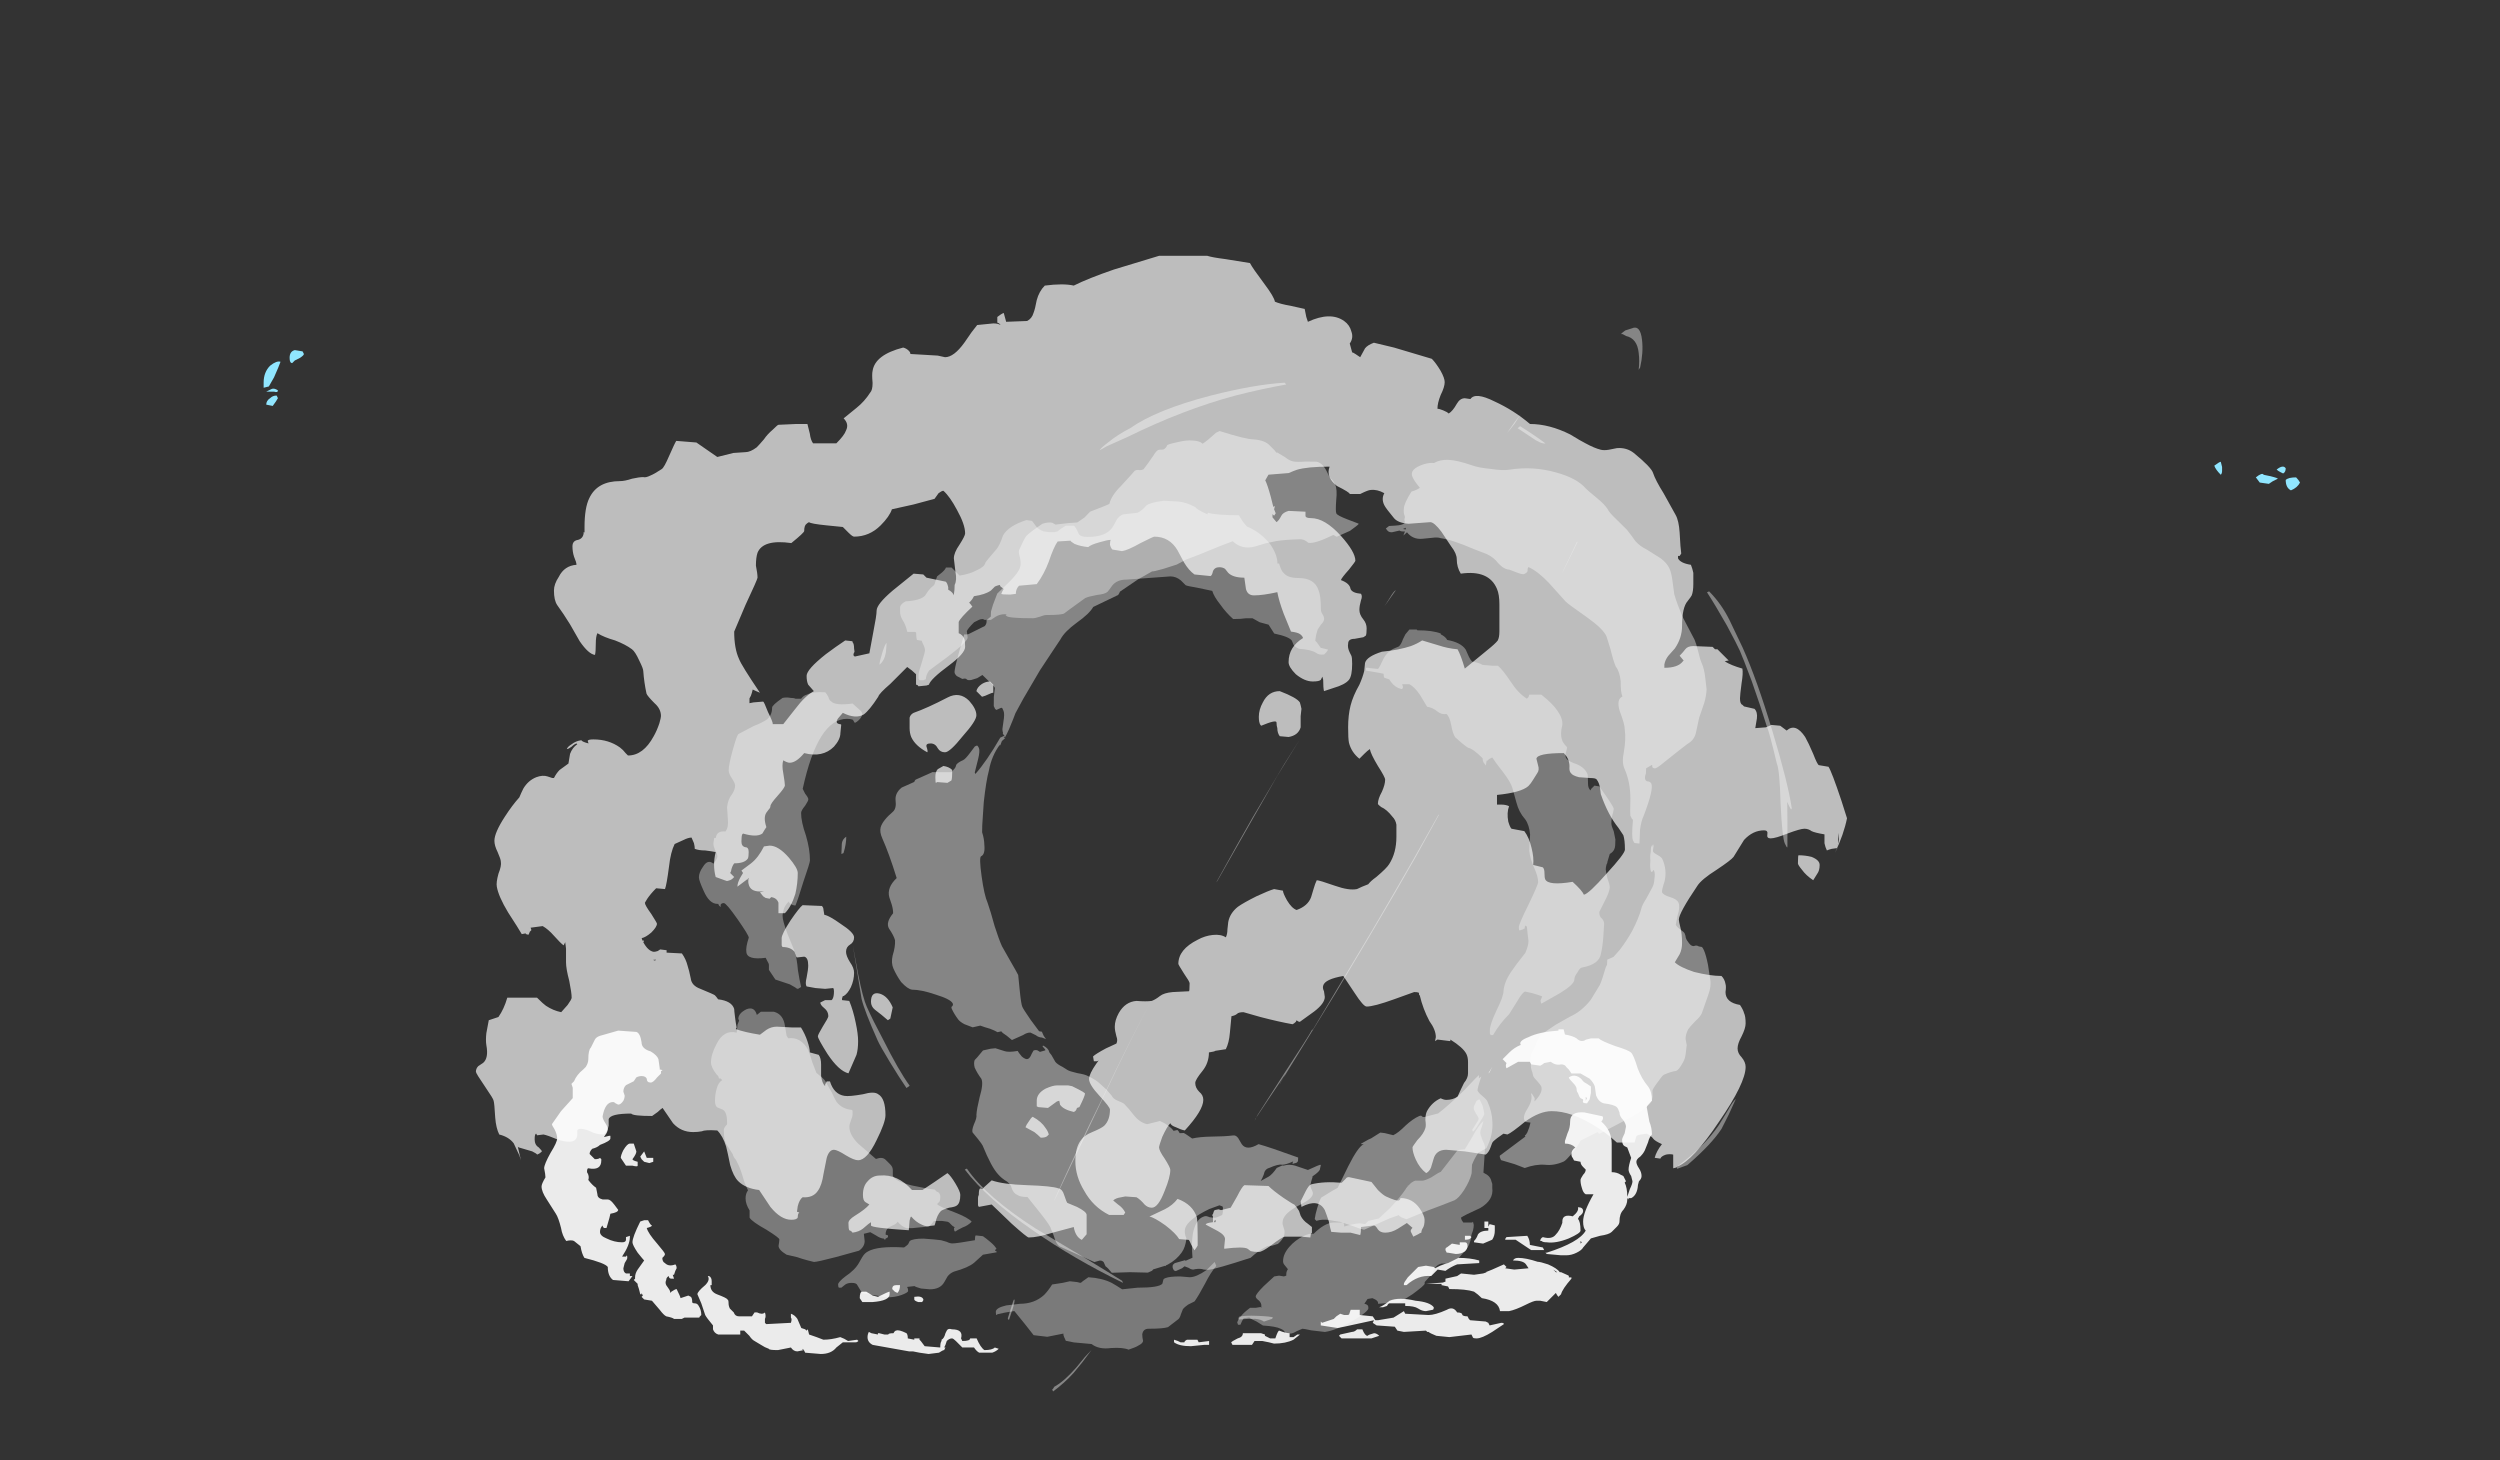 <?xml version="1.0" encoding="UTF-8" standalone="no"?>
<svg xmlns:ffdec="https://www.free-decompiler.com/flash" xmlns:xlink="http://www.w3.org/1999/xlink" ffdec:objectType="frame" height="393.55px" width="673.75px" xmlns="http://www.w3.org/2000/svg">
  <rect width="100%" height="100%" fill="#333333" stroke="none"/>
  <g transform="matrix(1.0, 0.0, 0.0, 1.0, 295.4, 341.8)">
    <use ffdec:characterId="2693" height="61.9" transform="matrix(4.337, 0.0, 0.0, 4.337, -167.144, -272.856)" width="85.2" xlink:href="#shape0"/>
    <use ffdec:characterId="2694" height="52.75" transform="matrix(4.337, 0.0, 0.0, 4.337, -107.045, -206.844)" width="56.95" xlink:href="#shape1"/>
    <use ffdec:characterId="2691" height="58.8" transform="matrix(3.776, -1.688, 1.688, 3.776, -109.266, -174.127)" width="64.2" xlink:href="#shape2"/>
    <use ffdec:characterId="2728" height="38.65" transform="matrix(7.0, 0.0, 0.0, 7.0, -224.35, -247.45)" width="78.4" xlink:href="#shape3"/>
  </g>
  <defs>
    <g id="shape0" transform="matrix(1.0, 0.0, 0.0, 1.0, 40.6, 43.75)">
      <path d="M20.85 -34.9 L21.2 -34.85 Q21.5 -35.3 22.7 -34.7 23.9 -34.15 24.9 -33.3 26.1 -33.3 27.4 -32.65 28.05 -32.25 28.35 -32.1 28.9 -31.8 29.3 -31.7 29.5 -31.65 29.8 -31.7 L30.3 -31.8 Q30.9 -31.85 31.35 -31.5 32.45 -30.6 32.55 -30.25 32.7 -29.8 33.2 -29.0 L33.95 -27.65 Q34.15 -27.3 34.2 -26.55 34.25 -25.55 34.3 -25.25 L34.2 -25.1 34.1 -25.1 34.1 -24.95 Q34.25 -24.65 34.9 -24.55 35.0 -24.3 35.05 -24.05 L35.05 -23.35 Q35.05 -22.9 34.95 -22.65 34.9 -22.55 34.7 -22.3 34.35 -21.9 34.35 -20.75 34.35 -20.0 33.9 -19.35 L33.5 -18.9 Q33.3 -18.65 33.25 -18.35 L33.25 -18.15 Q34.1 -18.15 34.4 -18.55 L34.45 -18.6 34.2 -18.9 Q34.4 -19.1 34.55 -19.3 34.7 -19.5 35.05 -19.5 L36.25 -19.45 36.4 -19.3 36.55 -19.3 37.25 -18.6 Q37.15 -18.6 37.0 -18.55 37.4 -18.3 38.1 -18.1 38.15 -17.8 38.05 -17.2 37.95 -16.45 37.95 -16.25 37.95 -15.9 38.1 -15.85 L38.2 -15.75 38.85 -15.6 Q39.05 -15.4 39.0 -15.0 L38.9 -14.4 39.55 -14.45 Q39.7 -14.5 39.9 -14.6 L40.45 -14.55 40.85 -14.25 Q41.4 -14.75 42.0 -13.85 42.2 -13.5 42.5 -12.8 42.75 -12.15 42.85 -12.1 L43.45 -12.0 Q43.65 -11.7 44.25 -9.9 L44.6 -8.8 Q44.4 -7.8 43.85 -6.65 L44.0 -6.95 43.65 -6.9 Q43.45 -6.85 43.35 -6.8 43.25 -7.0 43.2 -7.25 L43.2 -7.8 Q42.6 -7.9 42.4 -8.0 42.2 -8.15 41.95 -8.15 41.7 -8.15 40.9 -7.85 40.15 -7.55 39.85 -7.55 39.6 -7.55 39.65 -7.8 39.7 -8.05 39.45 -8.05 38.75 -8.05 38.2 -7.45 L37.55 -6.4 Q37.4 -6.2 36.5 -5.6 35.55 -5.0 35.3 -4.6 34.15 -2.9 34.15 -2.5 34.15 -2.4 34.25 -2.0 34.35 -1.6 34.35 -1.05 34.35 -0.65 34.2 -0.35 L33.9 0.15 Q34.2 0.45 35.1 0.75 36.1 1.0 36.8 1.0 37.0 1.2 37.05 1.5 37.1 1.65 37.05 2.0 37.05 2.65 37.95 2.8 38.15 3.1 38.2 3.3 38.3 3.5 38.3 3.95 38.3 4.25 38.05 4.75 37.8 5.2 37.8 5.5 37.8 5.8 38.05 6.05 38.3 6.35 38.3 6.65 38.3 7.65 36.65 10.05 35.05 12.45 34.05 12.85 L34.0 12.9 33.8 12.95 33.8 12.1 Q33.6 12.05 33.35 12.1 33.05 12.2 33.0 12.35 L32.65 12.3 Q32.75 11.9 33.1 11.45 32.65 11.25 32.55 11.1 32.45 10.95 32.15 10.8 L31.8 10.85 Q31.5 10.9 31.5 11.0 L31.4 11.35 30.3 11.35 Q29.65 10.75 28.9 10.3 27.45 9.4 26.25 9.4 25.5 9.4 24.6 10.05 23.75 10.75 23.5 10.85 L23.25 10.8 Q22.8 11.1 22.6 11.3 22.55 11.35 22.45 11.65 22.35 11.95 22.15 12.1 L20.85 11.9 19.7 11.8 Q19.05 11.8 18.9 12.4 L18.75 12.9 Q18.65 13.15 18.45 13.25 18.05 12.95 17.8 12.4 17.6 11.95 17.6 11.65 17.6 11.6 17.9 11.2 18.3 10.8 18.4 10.45 18.45 10.3 18.4 9.95 18.4 9.6 18.5 9.4 18.8 8.85 19.35 8.6 19.55 8.7 19.7 8.7 20.1 8.7 20.4 8.5 20.6 8.05 20.8 7.65 21.05 7.35 21.05 7.05 L21.05 6.35 Q21.05 6.05 20.95 5.85 20.75 5.45 19.95 4.95 L19.95 5.05 19.15 4.95 19.0 5.05 19.05 4.8 Q19.05 4.35 18.65 3.8 18.25 3.05 18.05 2.2 18.0 2.2 18.0 2.1 18.05 2.0 17.7 2.0 L16.45 2.45 Q15.2 2.9 14.75 2.9 14.55 2.9 14.0 2.05 L13.3 1.0 Q12.15 1.2 12.05 1.6 12.0 1.75 12.1 1.95 L12.15 2.3 Q12.15 2.7 11.5 3.2 10.8 3.7 10.6 3.85 10.5 3.85 10.4 3.75 L10.35 3.85 Q10.25 3.95 10.15 4.0 9.3 3.85 8.15 3.55 L7.1 3.25 Q6.8 3.25 6.7 3.35 6.6 3.45 6.35 3.5 L6.25 4.55 Q6.2 5.15 6.0 5.55 L5.35 5.65 Q5.3 5.7 4.95 5.75 4.95 6.4 4.55 6.9 4.1 7.45 4.1 7.65 4.1 7.95 4.35 8.2 4.6 8.4 4.6 8.7 4.6 9.35 3.45 10.6 3.2 10.55 2.9 10.4 2.6 10.3 2.55 10.15 2.35 10.35 2.05 11.0 1.85 11.55 1.85 11.65 1.85 11.85 2.2 12.35 2.55 12.9 2.55 13.05 2.55 13.5 2.2 14.35 1.8 15.4 1.4 15.4 1.15 15.4 0.95 15.2 0.7 14.9 0.45 14.75 L-0.25 14.7 -0.5 14.75 Q-0.85 14.8 -1.0 14.95 L-0.7 15.2 Q-0.4 15.4 -0.25 15.7 L-0.35 15.85 -1.25 15.85 Q-2.25 15.35 -2.8 14.35 -3.35 13.45 -3.35 12.5 -3.35 11.65 -3.0 11.2 -2.8 10.9 -2.3 10.7 -1.7 10.45 -1.55 10.3 -1.2 9.95 -1.2 9.3 -1.2 9.15 -1.85 8.45 -2.5 7.75 -2.5 7.4 -2.5 7.1 -2.05 6.45 L-1.9 6.25 -2.0 6.3 -2.2 6.3 -2.25 6.0 Q-2.1 5.85 -1.45 5.5 L-0.8 5.2 Q-0.7 5.0 -0.8 4.75 -0.9 4.4 -0.9 4.15 -0.9 3.75 -0.65 3.3 -0.25 2.6 0.45 2.55 1.05 2.6 1.4 2.55 1.65 2.45 1.9 2.25 2.15 2.05 2.7 2.0 L3.7 1.95 Q3.75 2.0 3.75 1.45 3.75 1.35 3.4 0.85 3.05 0.3 3.05 0.25 3.05 -0.65 4.25 -1.25 4.7 -1.5 5.2 -1.55 5.7 -1.6 6.0 -1.4 6.1 -1.6 6.1 -1.9 L6.15 -2.35 Q6.25 -2.9 6.75 -3.3 7.1 -3.55 7.9 -3.95 8.65 -4.3 9.0 -4.4 L9.55 -4.3 Q9.55 -4.15 9.8 -3.7 10.1 -3.2 10.4 -3.1 11.1 -3.35 11.3 -3.9 L11.45 -4.4 Q11.55 -4.75 11.65 -4.95 11.8 -4.95 12.8 -4.6 13.65 -4.3 14.15 -4.4 14.45 -4.55 14.85 -4.7 15.0 -4.9 15.35 -5.15 16.0 -5.7 16.15 -5.95 16.6 -6.65 16.6 -7.65 L16.6 -8.4 Q16.55 -8.7 16.35 -8.9 16.0 -9.35 15.65 -9.5 15.45 -9.65 15.45 -9.7 15.45 -10.0 15.7 -10.45 15.9 -10.9 15.9 -11.2 15.9 -11.35 15.45 -12.05 15.0 -12.8 14.95 -13.1 14.8 -13.0 14.6 -12.8 L14.3 -12.5 Q13.8 -12.9 13.65 -13.5 13.6 -13.75 13.6 -14.45 13.6 -15.2 13.75 -15.8 13.9 -16.4 14.3 -17.1 14.5 -17.55 14.6 -17.95 L14.65 -18.45 Q14.75 -18.85 15.7 -19.15 16.75 -19.25 17.5 -19.5 17.9 -19.65 18.2 -19.85 L19.2 -19.55 Q19.8 -19.35 20.4 -19.3 20.6 -18.95 20.85 -18.1 L22.25 -19.25 Q22.75 -19.65 22.9 -19.85 23.0 -20.05 23.0 -20.4 L23.0 -22.1 Q23.0 -22.7 22.85 -23.05 22.35 -24.25 20.6 -24.0 20.35 -24.4 20.35 -24.9 20.35 -25.25 20.0 -25.7 L19.4 -26.6 Q18.95 -27.2 18.7 -27.2 L17.35 -27.1 Q16.7 -27.15 16.45 -27.45 15.95 -28.05 15.85 -28.25 15.65 -28.65 15.85 -29.0 15.4 -29.25 15.0 -29.2 14.85 -29.2 14.35 -28.95 L13.7 -28.95 Q13.7 -29.05 12.9 -29.45 12.2 -30.0 12.45 -30.65 11.05 -30.65 10.4 -30.45 10.25 -30.4 9.9 -30.25 L8.65 -30.15 8.45 -29.8 Q8.6 -29.5 8.8 -28.75 L8.95 -28.15 9.05 -28.2 9.0 -28.0 9.1 -27.75 9.0 -27.6 8.9 -27.7 Q8.9 -27.55 8.9 -27.5 L9.15 -27.2 Q9.3 -27.3 9.45 -27.6 9.55 -27.8 9.9 -27.9 L10.95 -27.85 10.95 -27.6 Q10.95 -27.45 11.3 -27.45 12.15 -27.45 13.15 -26.35 14.05 -25.35 14.05 -24.8 14.05 -24.75 13.65 -24.25 13.2 -23.75 13.15 -23.6 13.7 -23.4 13.75 -23.05 13.85 -22.8 14.4 -22.75 14.5 -22.6 14.4 -22.35 14.3 -22.0 14.3 -21.75 14.3 -21.45 14.55 -21.15 14.75 -20.9 14.75 -20.6 14.75 -20.25 14.7 -20.15 L14.55 -20.05 14.0 -19.95 Q13.6 -19.95 13.6 -19.65 13.55 -19.4 13.7 -19.1 L13.8 -18.9 Q13.85 -18.8 13.85 -18.4 13.85 -17.65 13.65 -17.4 13.4 -17.1 12.7 -16.9 12.4 -16.8 12.1 -16.7 12.05 -16.9 12.05 -17.4 L12.0 -17.6 11.9 -17.4 Q11.8 -17.3 11.4 -17.3 10.9 -17.3 10.35 -17.75 9.9 -18.2 9.9 -18.5 9.9 -19.45 10.8 -20.0 10.75 -20.15 10.6 -20.25 10.45 -20.35 10.05 -20.4 L9.6 -21.5 Q9.3 -22.3 9.2 -22.85 8.3 -22.65 7.75 -22.65 7.35 -22.65 7.25 -23.05 L7.15 -23.75 Q6.45 -23.75 6.15 -24.05 L5.95 -24.3 Q5.8 -24.4 5.6 -24.4 5.3 -24.4 5.2 -24.15 5.15 -23.9 5.05 -23.85 L4.05 -23.95 Q3.7 -24.2 3.4 -24.7 L3.0 -25.45 Q2.5 -26.3 1.55 -26.3 1.5 -26.3 0.7 -25.9 -0.1 -25.45 -0.45 -25.4 L-1.05 -25.5 Q-1.15 -25.6 -1.2 -25.8 -1.2 -26.0 -1.15 -26.1 -1.35 -26.1 -1.85 -25.95 -2.4 -25.8 -2.55 -25.65 -3.05 -25.7 -3.4 -25.85 -3.65 -26.0 -3.65 -26.05 L-4.45 -26.0 Q-4.7 -25.65 -5.0 -24.75 -5.3 -23.95 -5.75 -23.35 L-6.85 -23.25 Q-7.05 -23.05 -7.05 -22.75 L-7.0 -22.75 -7.4 -22.7 Q-7.95 -22.7 -7.95 -22.75 -7.9 -22.9 -7.8 -23.05 L-8.0 -23.2 -8.05 -23.3 Q-8.25 -23.25 -8.35 -23.2 L-8.6 -22.95 Q-8.95 -22.7 -9.65 -22.6 -9.75 -22.4 -9.85 -22.3 L-9.95 -22.2 Q-9.85 -22.1 -9.75 -21.95 -10.5 -21.25 -10.6 -21.0 -10.6 -20.95 -10.6 -20.45 L-10.6 -20.3 Q-10.35 -20.2 -10.25 -19.95 -10.2 -19.85 -10.2 -19.45 -10.2 -19.05 -11.2 -18.3 -12.35 -17.45 -12.45 -17.1 L-12.6 -17.05 -13.1 -17.0 Q-13.15 -17.1 -13.25 -17.1 -13.25 -17.15 -13.25 -17.55 L-13.25 -17.75 Q-13.5 -18.0 -13.8 -18.2 L-14.85 -17.15 Q-15.55 -16.55 -15.6 -16.35 -16.15 -15.5 -16.5 -15.25 -17.0 -14.95 -17.8 -15.35 -17.85 -15.3 -18.1 -15.0 -18.3 -14.7 -18.0 -14.65 -17.9 -14.65 -17.9 -14.6 L-17.95 -14.1 Q-17.95 -13.7 -18.35 -13.25 -19.05 -12.55 -20.2 -12.85 -20.7 -12.25 -21.1 -12.25 -21.25 -12.25 -21.5 -12.4 -21.6 -12.1 -21.5 -11.6 -21.4 -11.0 -21.4 -10.85 -21.4 -10.7 -21.85 -10.2 -22.3 -9.7 -22.3 -9.55 -22.3 -9.45 -22.4 -9.35 L-22.55 -9.15 Q-22.75 -8.85 -22.55 -8.25 L-22.65 -8.1 Q-22.75 -7.95 -22.8 -7.85 -23.15 -7.6 -24.0 -7.85 L-24.05 -7.8 Q-24.1 -7.7 -24.1 -7.35 -24.1 -7.05 -23.85 -7.0 -23.65 -7.0 -23.65 -6.7 -23.65 -6.4 -23.7 -6.3 -23.9 -6.0 -24.55 -6.0 -24.7 -5.8 -24.75 -5.5 L-24.8 -5.4 Q-24.7 -5.3 -24.55 -5.15 L-24.65 -5.05 Q-24.75 -4.95 -25.0 -4.9 L-25.15 -4.95 -25.7 -5.15 Q-25.9 -5.9 -25.7 -6.7 -25.95 -6.75 -26.35 -6.8 -26.75 -6.8 -27.0 -6.9 -27.0 -7.05 -27.05 -7.25 -27.15 -7.5 -27.2 -7.6 -27.4 -7.6 -27.7 -7.45 L-28.25 -7.2 Q-28.5 -6.7 -28.6 -5.8 -28.75 -4.65 -28.85 -4.4 L-29.4 -4.45 Q-29.75 -4.1 -29.95 -3.8 L-30.1 -3.55 Q-30.1 -3.4 -29.7 -2.85 -29.35 -2.3 -29.35 -2.25 -29.35 -2.05 -29.7 -1.7 -30.05 -1.4 -30.3 -1.35 L-30.25 -1.2 -30.15 -1.2 Q-30.15 -1.15 -30.2 -1.1 -29.9 -0.55 -29.55 -0.5 -29.45 -0.5 -29.3 -0.55 L-29.15 -0.65 -28.75 -0.6 -28.75 -0.45 -27.8 -0.4 Q-27.55 -0.05 -27.45 0.35 -27.35 0.65 -27.25 1.15 -27.2 1.6 -26.65 1.8 -25.8 2.15 -25.75 2.2 -25.65 2.3 -25.55 2.45 -24.7 2.55 -24.55 3.05 -24.55 3.15 -24.5 3.55 -24.45 3.95 -24.4 4.2 L-24.45 4.3 Q-23.9 4.5 -22.95 4.65 L-22.55 4.35 Q-22.25 4.15 -21.9 4.15 L-20.95 4.2 -20.4 4.2 Q-20.15 4.6 -20.0 5.05 -19.85 5.5 -19.85 5.75 L-19.3 5.9 Q-19.15 6.1 -19.15 6.5 L-19.15 7.2 Q-19.1 7.65 -18.9 7.85 L-18.9 7.75 -18.8 7.55 -18.6 7.55 Q-18.35 8.35 -17.7 8.45 -17.4 8.5 -16.55 8.35 -15.85 8.15 -15.6 8.35 -15.15 8.6 -15.15 9.65 -15.15 10.1 -15.7 11.2 -16.3 12.45 -16.85 12.45 -17.1 12.45 -17.6 12.15 -18.15 11.8 -18.35 11.8 -18.65 11.8 -18.8 12.3 L-19.0 13.3 Q-19.1 14.0 -19.35 14.35 -19.65 14.8 -20.3 14.75 -20.5 14.9 -20.6 15.3 L-20.65 15.65 -20.5 15.7 Q-20.6 15.75 -20.6 16.0 -20.65 16.15 -21.0 16.15 -21.65 16.15 -22.3 15.35 L-23.0 14.3 Q-23.85 14.2 -24.3 13.75 -24.6 13.45 -24.8 12.75 -24.95 12.0 -25.05 11.6 -25.25 10.95 -25.6 10.6 -26.35 10.55 -26.55 10.65 -26.8 10.7 -27.1 10.7 -27.85 10.7 -28.35 10.15 -28.6 9.8 -29.0 9.2 -29.15 9.3 -29.3 9.45 L-29.65 9.7 Q-30.85 9.7 -30.95 9.55 -32.25 9.55 -32.35 9.9 L-32.35 10.3 Q-32.4 10.6 -32.65 10.85 -33.15 10.85 -33.5 10.65 -33.85 10.5 -34.1 10.5 -34.25 10.5 -34.3 10.6 L-34.3 10.9 Q-34.35 11.3 -34.8 11.3 -35.15 11.3 -35.55 11.15 -36.15 10.9 -36.4 10.85 L-36.8 10.9 -36.85 10.8 Q-36.95 10.8 -36.95 11.15 -36.95 11.5 -36.7 11.65 -36.5 11.85 -36.5 11.9 L-36.55 11.95 Q-36.65 12.05 -36.8 12.1 -36.8 12.05 -37.1 11.9 L-37.95 11.65 -38.0 11.6 -37.8 12.45 -37.9 12.15 Q-38.15 11.6 -38.25 11.4 -38.55 11.0 -39.15 10.85 -39.35 10.45 -39.4 9.8 -39.45 8.9 -39.5 8.75 -39.5 8.65 -40.05 7.85 -40.6 7.05 -40.6 6.95 -40.6 6.75 -40.45 6.6 L-40.15 6.4 Q-39.8 6.1 -39.95 5.3 -40.0 5.0 -39.95 4.55 L-39.8 3.75 -39.2 3.55 Q-38.85 3.05 -38.65 2.35 L-36.8 2.35 Q-36.4 2.75 -36.25 2.85 -35.8 3.15 -35.3 3.25 L-34.9 2.8 Q-34.65 2.45 -34.65 2.35 -34.65 2.05 -34.8 1.3 -35.0 0.55 -35.0 0.15 L-35.0 -0.7 -35.05 -1.1 Q-35.1 -1.0 -35.15 -0.9 -35.35 -1.05 -35.75 -1.5 -36.1 -1.9 -36.45 -2.1 L-37.2 -2.0 -37.15 -1.85 -37.25 -1.75 Q-37.3 -1.6 -37.35 -1.55 -37.4 -1.6 -37.5 -1.6 L-37.5 -1.65 -37.75 -1.6 Q-37.95 -1.95 -38.6 -2.95 -39.2 -3.95 -39.3 -4.55 -39.35 -4.8 -39.2 -5.35 -39.0 -5.85 -39.05 -6.1 -39.05 -6.25 -39.25 -6.7 -39.45 -7.1 -39.45 -7.4 -39.45 -7.9 -38.8 -8.9 -38.35 -9.6 -37.9 -10.1 -37.8 -10.35 -37.65 -10.65 -37.35 -11.15 -36.85 -11.35 -36.45 -11.5 -36.15 -11.4 L-35.85 -11.3 -35.75 -11.3 Q-35.6 -11.6 -35.4 -11.8 L-34.85 -12.2 -34.75 -12.8 Q-34.6 -13.2 -34.3 -13.4 L-34.35 -13.45 Q-34.5 -13.4 -34.65 -13.25 -34.85 -13.1 -34.95 -13.1 -34.9 -13.25 -34.65 -13.4 -34.4 -13.6 -34.05 -13.65 -34.0 -13.55 -33.6 -13.45 L-33.65 -13.6 Q-33.65 -13.7 -33.3 -13.7 -32.35 -13.7 -31.65 -13.2 -31.45 -13.05 -31.3 -12.85 L-31.15 -12.7 Q-30.2 -12.7 -29.55 -13.9 -29.35 -14.25 -29.2 -14.7 -29.1 -15.05 -29.1 -15.15 -29.1 -15.6 -29.5 -15.95 -29.95 -16.4 -30.0 -16.55 -30.15 -17.25 -30.2 -17.95 -30.2 -18.1 -30.45 -18.6 -30.7 -19.15 -30.9 -19.3 -31.3 -19.6 -31.95 -19.85 -32.65 -20.05 -33.05 -20.3 -33.15 -20.1 -33.15 -19.65 -33.15 -19.15 -33.2 -18.95 -33.6 -19.0 -34.15 -19.8 -34.4 -20.25 -34.75 -20.85 -35.15 -21.5 -35.55 -22.05 -35.75 -22.35 -35.75 -22.95 -35.75 -23.35 -35.45 -23.8 -35.1 -24.5 -34.35 -24.55 -34.35 -24.7 -34.5 -25.05 -34.6 -25.35 -34.6 -25.7 -34.6 -26.05 -34.25 -26.1 -33.9 -26.2 -33.9 -26.6 L-33.85 -26.55 -33.85 -26.9 Q-33.85 -28.1 -33.55 -28.7 -33.05 -29.75 -31.65 -29.75 -31.35 -29.75 -30.9 -29.9 -30.45 -30.0 -30.2 -30.0 -30.05 -29.95 -29.75 -30.1 -29.5 -30.2 -29.05 -30.5 -28.9 -30.6 -28.6 -31.3 -28.25 -32.1 -28.15 -32.25 L-26.9 -32.15 -25.6 -31.25 -24.6 -31.5 -23.85 -31.55 Q-23.55 -31.55 -23.15 -31.85 -23.0 -32.0 -22.7 -32.35 -22.5 -32.65 -22.15 -32.95 -21.85 -33.25 -21.8 -33.25 L-20.7 -33.3 -20.0 -33.3 -19.85 -32.7 Q-19.8 -32.3 -19.65 -32.1 L-18.2 -32.1 Q-17.7 -32.6 -17.6 -32.9 -17.4 -33.3 -17.75 -33.65 L-16.95 -34.3 Q-16.45 -34.7 -16.1 -35.25 -15.95 -35.4 -15.95 -35.85 -16.0 -36.4 -15.95 -36.6 -15.8 -37.6 -14.05 -38.05 -13.85 -38.0 -13.7 -37.85 -13.6 -37.75 -13.6 -37.65 L-11.9 -37.55 -11.45 -37.45 Q-10.9 -37.45 -10.25 -38.35 L-9.8 -39.0 -9.45 -39.45 -8.45 -39.55 Q-8.15 -39.55 -8.0 -39.45 -8.05 -39.55 -8.2 -39.6 L-8.2 -39.95 Q-7.95 -40.15 -7.8 -40.2 L-7.65 -39.65 -6.35 -39.7 Q-6.05 -39.85 -5.95 -40.2 -5.85 -40.45 -5.75 -41.0 -5.6 -41.55 -5.25 -41.9 -4.1 -42.05 -3.45 -41.9 -2.55 -42.35 -0.95 -42.9 L1.85 -43.75 4.85 -43.75 Q5.15 -43.65 5.95 -43.55 L7.5 -43.3 Q7.65 -43.0 8.4 -42.0 9.0 -41.2 9.05 -40.9 9.4 -40.75 10.0 -40.65 L10.9 -40.45 11.0 -39.95 11.1 -39.65 Q12.5 -40.3 13.35 -39.7 13.7 -39.45 13.8 -39.05 13.95 -38.65 13.7 -38.3 L13.85 -37.75 Q13.9 -37.75 14.05 -37.65 L14.35 -37.45 14.65 -38.0 Q14.8 -38.2 15.2 -38.35 L16.45 -38.05 18.8 -37.35 Q19.05 -37.1 19.35 -36.6 19.6 -36.15 19.6 -35.9 19.6 -35.6 19.35 -35.1 19.15 -34.6 19.15 -34.25 19.25 -34.25 19.5 -34.15 19.75 -34.05 19.85 -33.95 20.1 -34.1 20.35 -34.55 20.55 -34.9 20.85 -34.9 M10.6 -16.0 Q10.65 -15.85 10.7 -15.6 L10.65 -15.15 Q10.65 -14.6 10.65 -14.45 10.5 -13.95 9.9 -13.85 L9.35 -13.9 Q9.2 -14.1 9.2 -14.4 9.15 -14.55 9.15 -14.75 9.15 -14.95 8.2 -14.55 L8.15 -14.6 Q8.05 -14.75 8.05 -15.1 8.05 -15.55 8.3 -16.0 8.65 -16.7 9.35 -16.7 10.4 -16.3 10.6 -16.0 M25.35 -11.6 Q25.25 -11.45 25.1 -11.2 24.95 -10.95 24.8 -10.8 24.35 -10.4 22.85 -10.25 L22.85 -9.65 23.1 -9.65 Q23.4 -9.65 23.6 -9.55 23.45 -9.15 23.55 -8.6 23.65 -8.25 23.75 -8.15 L24.55 -8.0 Q24.85 -7.6 25.0 -6.95 25.15 -6.35 25.1 -5.9 L25.7 -5.75 Q25.8 -5.65 25.8 -5.4 25.8 -5.1 25.85 -5.0 26.05 -4.6 27.55 -4.85 28.15 -4.3 28.25 -4.05 28.55 -4.1 29.65 -5.35 30.8 -6.6 30.8 -6.85 30.8 -7.45 30.7 -7.75 30.6 -7.9 30.4 -8.2 29.75 -9.0 29.3 -10.3 L29.25 -10.7 Q29.2 -11.0 29.05 -11.2 29.0 -11.3 28.65 -11.3 L27.95 -11.35 Q27.55 -11.45 27.45 -11.6 27.35 -11.7 27.35 -11.9 27.4 -12.45 27.0 -12.85 25.35 -12.85 25.3 -12.5 L25.4 -12.1 Q25.5 -11.8 25.35 -11.6 M44.05 -7.8 L44.05 -7.25 44.0 -7.05 Q44.1 -7.35 44.1 -7.5 L44.05 -7.9 44.05 -7.8 M42.9 -5.9 Q42.9 -5.55 42.75 -5.35 L42.5 -4.95 Q42.05 -5.25 41.8 -5.6 41.55 -5.9 41.55 -6.0 41.55 -6.55 41.6 -6.5 42.0 -6.5 42.4 -6.4 42.9 -6.2 42.9 -5.9 M8.65 14.05 Q8.95 14.35 9.6 14.8 10.2 15.2 10.25 15.2 10.4 15.35 10.55 15.6 L10.65 15.9 Q10.8 16.2 11.1 16.4 L11.35 16.6 Q11.35 16.95 11.35 17.0 11.3 17.0 11.3 16.95 L11.25 17.25 10.7 17.2 9.65 17.2 Q9.45 17.25 8.8 17.75 8.25 18.15 8.05 18.15 7.75 18.15 7.55 18.1 L7.35 17.95 Q7.1 17.8 5.9 17.95 L5.9 17.85 5.95 17.35 Q5.95 17.1 5.5 16.85 L4.75 16.45 Q4.75 16.35 5.2 16.3 L5.2 15.95 5.15 15.85 5.2 15.8 Q5.25 15.6 5.3 15.55 L5.55 15.5 5.7 15.55 6.3 15.4 Q6.35 15.3 6.7 14.7 7.0 14.1 7.15 14.0 L8.65 14.05 M5.3 16.2 L5.25 16.3 5.35 16.3 Q5.4 16.25 5.35 16.15 L5.3 16.2 M2.2 15.5 Q2.7 15.25 3.0 14.85 3.95 15.2 4.2 16.0 4.25 16.25 4.25 17.2 L4.25 17.75 Q4.2 17.85 4.05 18.05 L3.85 17.7 Q3.75 17.45 3.7 17.4 L3.1 17.35 Q2.9 17.0 2.25 16.5 1.55 16.0 1.25 15.95 L2.2 15.5 M15.95 14.7 Q16.6 15.0 16.75 14.95 16.85 14.9 16.85 14.8 17.6 14.8 18.05 15.45 18.35 15.9 18.35 16.15 18.35 16.5 18.25 16.65 18.15 16.8 18.15 16.95 18.1 16.95 17.95 17.05 17.75 17.15 17.65 17.2 L17.5 16.9 Q17.45 16.8 17.6 16.65 L17.25 16.35 16.7 16.7 Q16.3 16.95 15.9 16.95 15.6 16.95 15.45 16.75 15.3 16.5 15.2 16.5 L14.4 16.6 Q14.4 16.95 14.35 17.1 L13.75 16.95 13.15 16.95 12.55 16.9 Q12.5 16.75 12.4 16.25 12.25 15.8 12.15 15.55 11.75 14.8 10.7 15.35 L10.65 15.0 Q10.8 14.7 10.95 14.4 11.15 14.0 11.3 13.95 12.1 13.75 13.2 13.85 L13.45 13.6 Q13.5 13.5 13.65 13.5 L15.05 13.8 Q15.2 14.0 15.45 14.3 15.75 14.6 15.95 14.7 M-11.85 -29.0 L-12.1 -28.65 Q-13.0 -28.4 -13.4 -28.3 L-14.75 -28.0 Q-14.9 -27.55 -15.45 -27.0 -16.15 -26.3 -17.1 -26.3 -17.2 -26.3 -17.45 -26.55 L-17.8 -26.9 -18.8 -27.0 Q-19.8 -27.1 -19.9 -27.2 -20.0 -27.15 -20.05 -27.1 -20.2 -27.0 -20.2 -26.65 -20.2 -26.55 -21.0 -25.9 -22.75 -26.15 -23.1 -25.3 -23.2 -25.0 -23.2 -24.5 -23.1 -24.0 -23.1 -23.75 -23.1 -23.65 -23.85 -22.05 L-24.55 -20.4 Q-24.55 -19.35 -24.25 -18.7 -24.1 -18.3 -22.95 -16.6 -23.2 -16.7 -23.4 -16.8 L-23.45 -16.6 Q-23.5 -16.4 -23.6 -16.25 L-23.6 -15.95 -23.35 -16.0 -22.75 -16.05 Q-22.7 -16.05 -22.45 -15.4 -22.15 -14.8 -22.15 -14.65 L-21.5 -14.65 -20.75 -15.6 Q-20.15 -16.4 -19.6 -16.7 L-19.95 -17.1 Q-20.05 -17.3 -20.05 -17.65 -20.05 -18.05 -18.85 -19.0 -18.25 -19.45 -17.65 -19.85 L-17.2 -19.8 -17.2 -19.75 Q-17.1 -19.65 -17.1 -19.35 -17.05 -19.1 -17.1 -19.1 -17.2 -18.9 -17.05 -18.85 L-16.15 -19.05 -15.9 -20.4 Q-15.7 -21.4 -15.7 -21.7 -15.7 -22.1 -14.7 -22.95 -14.15 -23.4 -13.4 -24.0 L-12.8 -23.95 -12.6 -23.75 -11.4 -23.5 Q-11.3 -23.4 -11.25 -23.15 L-11.25 -23.0 Q-11.05 -22.9 -10.95 -22.75 L-10.9 -22.65 -10.9 -22.7 Q-10.85 -23.0 -10.85 -23.3 -10.7 -23.6 -10.8 -24.1 L-10.9 -24.95 Q-10.9 -25.3 -10.55 -25.8 -10.2 -26.35 -10.2 -26.5 -10.2 -27.05 -10.7 -27.95 -11.15 -28.8 -11.55 -29.15 -11.65 -29.15 -11.85 -29.0 M-21.15 -6.35 Q-20.6 -5.7 -20.6 -5.4 -20.6 -4.75 -20.75 -4.1 -21.0 -3.3 -21.4 -2.9 L-21.8 -2.9 Q-21.8 -2.95 -21.8 -3.55 -21.9 -3.85 -22.25 -3.9 L-22.35 -3.8 -22.6 -3.85 -22.75 -3.95 -22.95 -4.2 -22.7 -4.25 -22.95 -4.25 Q-23.55 -4.25 -23.65 -4.7 -23.7 -4.85 -23.65 -5.1 L-23.7 -5.05 -23.7 -5.0 -23.75 -5.0 -24.35 -4.55 Q-24.35 -4.8 -24.15 -5.15 L-24.0 -5.4 -24.1 -5.55 -23.5 -6.0 Q-23.05 -6.35 -22.7 -7.05 L-22.35 -7.1 Q-21.8 -7.1 -21.15 -6.35 M-19.1 -3.35 Q-19.0 -3.25 -19.0 -3.1 L-18.95 -2.8 Q-18.65 -2.75 -17.95 -2.25 -17.1 -1.7 -17.1 -1.4 -17.1 -1.1 -17.35 -0.95 -17.6 -0.8 -17.6 -0.5 -17.6 -0.25 -17.35 0.15 -17.1 0.5 -17.1 0.8 -17.1 1.25 -17.3 1.7 -17.5 2.1 -17.75 2.25 L-17.8 2.25 -17.85 2.4 -17.85 2.5 -17.4 2.55 Q-17.15 3.15 -17.0 3.9 -16.85 4.6 -16.85 5.05 -16.85 5.55 -16.95 5.9 L-17.45 7.05 Q-18.05 6.9 -18.75 5.85 -19.35 4.9 -19.35 4.75 -19.35 4.65 -19.05 4.15 -18.7 3.6 -18.7 3.5 -18.7 3.2 -18.95 3.0 -19.2 2.8 -19.2 2.65 L-18.9 2.5 -18.5 2.5 -18.45 2.45 Q-18.35 2.3 -18.35 1.95 -18.35 1.8 -18.4 1.75 L-18.9 1.8 -19.5 1.75 -20.05 1.65 Q-20.15 1.5 -20.05 1.1 -19.95 0.6 -19.95 0.35 -19.95 -0.15 -20.2 -0.2 L-20.65 -0.15 Q-20.7 -0.15 -20.8 -0.5 -21.05 -0.8 -21.55 -0.8 L-21.6 -0.9 -21.6 -1.35 Q-21.6 -1.6 -21.05 -2.45 -20.5 -3.25 -20.3 -3.4 L-19.1 -3.35 M-8.65 -17.3 L-8.45 -17.1 -8.45 -16.6 Q-8.55 -16.6 -8.75 -16.5 -8.95 -16.4 -9.15 -16.35 L-9.5 -16.7 Q-9.45 -16.95 -9.15 -17.15 -8.9 -17.3 -8.65 -17.3 M-9.5 -15.2 Q-9.5 -14.85 -10.35 -13.9 -11.15 -12.9 -11.45 -12.9 -11.75 -12.9 -11.9 -13.15 -12.05 -13.45 -12.35 -13.45 -12.65 -13.45 -12.6 -13.25 -12.5 -12.95 -12.55 -12.9 -13.3 -13.3 -13.55 -13.85 -13.65 -14.1 -13.65 -14.4 L-13.65 -15.05 Q-13.6 -15.25 -13.4 -15.35 -12.55 -15.65 -11.3 -16.3 -10.55 -16.7 -9.95 -16.1 -9.5 -15.6 -9.5 -15.2 M-11.0 -11.8 Q-11.0 -11.3 -11.05 -11.15 L-11.3 -11.0 -11.95 -11.05 -12.0 -11.0 Q-12.05 -10.95 -12.05 -11.35 -12.05 -11.7 -11.9 -11.85 L-11.55 -12.05 Q-11.2 -12.0 -11.0 -11.8 M-5.65 9.15 L-5.75 9.1 -5.75 8.75 Q-5.75 8.3 -5.2 8.0 -4.75 7.8 -4.5 7.8 L-3.8 7.8 -3.55 7.85 -3.15 8.05 Q-2.85 8.2 -2.75 8.3 -2.75 8.45 -3.1 9.15 L-3.25 9.2 Q-3.3 9.4 -3.45 9.45 -4.1 9.3 -4.3 9.0 L-4.35 8.75 -4.5 8.8 -5.05 9.2 -5.65 9.15 M-6.45 10.4 Q-6.4 10.25 -6.25 10.05 -6.1 9.8 -6.0 9.75 -5.45 10.05 -5.2 10.45 -5.05 10.65 -5.0 10.85 L-5.1 10.95 Q-5.2 11.05 -5.5 11.05 -5.7 10.85 -5.9 10.7 L-6.45 10.4 M-15.5 2.1 Q-15.0 2.25 -14.7 2.95 L-14.85 3.65 -15.0 3.75 Q-15.4 3.4 -15.8 3.1 -16.05 2.9 -16.05 2.6 -16.05 1.95 -15.5 2.1 M-10.8 13.9 Q-10.5 14.4 -10.5 14.6 -10.5 15.1 -10.7 15.25 -10.8 15.35 -11.2 15.4 -11.55 15.5 -11.7 15.6 -11.95 15.85 -12.05 16.35 L-12.1 16.5 -12.55 16.55 Q-12.7 16.55 -12.9 16.45 -13.25 16.3 -13.55 15.95 -13.6 15.95 -13.65 16.2 L-13.7 16.8 Q-16.05 16.65 -16.05 16.5 L-16.05 16.3 Q-16.15 16.35 -16.55 16.7 -16.8 16.9 -17.2 16.95 -17.25 16.85 -17.4 16.8 -17.45 16.7 -17.45 16.35 -17.45 16.15 -17.05 15.9 -16.4 15.5 -16.15 15.2 -16.25 15.15 -16.4 15.05 -16.55 14.95 -16.55 14.6 -16.55 14.05 -16.25 13.75 -15.95 13.4 -15.5 13.4 -14.4 13.3 -13.5 14.3 L-12.85 14.3 Q-12.55 14.1 -12.1 13.8 L-11.3 13.25 Q-11.1 13.4 -10.8 13.9 M-9.4 14.8 Q-9.4 14.7 -9.35 14.6 -9.35 14.2 -9.25 14.2 L-9.1 14.25 -9.05 14.15 -8.55 13.7 Q-7.85 13.95 -6.35 14.0 -4.8 14.05 -4.4 14.2 -4.15 14.25 -4.05 14.6 -3.9 15.05 -3.85 15.1 L-3.25 15.35 Q-2.65 15.65 -2.65 15.85 L-2.65 17.05 -2.95 17.4 Q-3.35 17.2 -3.45 16.6 -3.65 16.65 -4.75 16.95 -5.7 17.25 -6.25 17.25 -6.35 17.25 -7.3 16.4 L-8.55 15.2 -9.35 15.35 -9.4 15.25 -9.4 14.8 M-29.5 0.0 L-29.6 0.0 -29.45 0.05 -29.45 -0.05 -29.5 0.0" fill="#ffffff" fill-opacity="0.678" fill-rule="evenodd" stroke="none"/>
    </g>
    <g id="shape1" transform="matrix(1.0, 0.0, 0.0, 1.0, 28.6, 28.3)">
      <path d="M1.2 -28.25 Q1.7 -28.2 2.25 -27.9 2.35 -27.75 2.9 -27.5 L3.0 -27.45 3.0 -27.5 3.05 -27.55 Q3.55 -27.4 4.95 -27.4 L5.2 -27.0 Q5.4 -26.75 5.45 -26.7 6.3 -26.35 6.9 -25.6 7.35 -24.95 7.35 -24.4 L7.35 -24.4 7.45 -24.4 Q7.6 -23.9 7.75 -23.8 8.0 -23.5 8.65 -23.5 9.65 -23.5 9.9 -22.75 10.05 -22.4 10.05 -21.55 10.05 -21.4 10.15 -21.25 10.25 -21.1 10.25 -20.95 10.25 -20.8 10.05 -20.6 L9.85 -20.3 Q9.8 -20.15 9.75 -19.95 L9.7 -19.6 9.8 -19.5 10.05 -19.15 10.1 -19.15 10.5 -19.05 10.4 -18.9 10.25 -18.75 Q9.95 -18.7 9.75 -18.85 9.45 -19.05 8.7 -19.1 8.45 -19.2 8.35 -19.35 L8.25 -19.6 Q8.1 -19.85 7.15 -20.05 L6.8 -20.6 6.25 -20.75 5.8 -21.0 5.4 -21.0 Q5.1 -20.95 4.6 -20.95 4.15 -21.35 3.8 -21.85 3.4 -22.35 3.3 -22.7 L2.35 -22.9 Q1.75 -23.0 1.65 -23.05 1.6 -23.1 1.35 -23.35 1.05 -23.6 0.7 -23.6 L-2.05 -23.4 Q-2.6 -23.4 -2.9 -23.05 -3.15 -22.7 -3.2 -22.65 -3.35 -22.5 -3.85 -22.45 -4.4 -22.35 -4.6 -22.25 -5.1 -21.9 -5.5 -21.6 L-5.9 -21.3 Q-6.05 -21.2 -7.0 -21.2 -7.15 -21.2 -7.4 -21.1 -7.7 -21.0 -7.85 -21.0 -9.4 -21.0 -9.5 -21.15 L-9.55 -21.15 -9.5 -21.2 Q-9.45 -21.25 -9.6 -21.25 -9.9 -21.25 -10.15 -21.1 L-10.45 -20.9 -10.85 -20.9 -10.95 -20.95 Q-11.1 -20.95 -11.2 -20.9 -11.4 -20.8 -11.5 -20.75 -11.9 -20.35 -11.95 -20.2 L-11.9 -19.8 Q-11.9 -19.55 -13.15 -18.6 -13.7 -18.2 -14.3 -17.75 -14.5 -17.45 -14.5 -17.2 L-14.55 -17.2 Q-14.6 -17.15 -14.65 -17.15 L-14.9 -17.15 -14.95 -17.25 -14.95 -17.5 Q-14.95 -17.65 -14.75 -18.25 -14.55 -18.9 -14.55 -19.0 -14.55 -19.15 -14.65 -19.35 -14.75 -19.55 -14.75 -19.6 L-15.05 -19.65 Q-15.1 -19.8 -15.1 -20.1 L-15.15 -20.15 -15.65 -20.15 Q-15.75 -20.6 -15.95 -20.9 -16.1 -21.15 -16.1 -21.4 L-16.1 -21.7 Q-16.05 -21.9 -15.75 -22.05 -14.85 -22.1 -14.55 -22.4 L-14.35 -22.7 Q-14.2 -22.9 -14.0 -23.05 -13.95 -23.1 -13.9 -23.3 L-13.8 -23.6 -13.55 -23.8 Q-13.3 -24.0 -13.25 -24.15 L-12.9 -24.15 -12.4 -23.65 Q-11.75 -23.75 -11.3 -24.0 -10.85 -24.2 -10.8 -24.45 -10.75 -24.55 -10.1 -25.3 -9.9 -25.55 -9.7 -26.15 -9.35 -26.75 -8.25 -27.1 L-7.9 -27.05 -7.6 -26.65 Q-7.45 -26.5 -7.2 -26.4 L-6.85 -26.35 -6.5 -26.35 -6.3 -26.4 Q-6.15 -26.55 -5.8 -26.75 L-5.3 -26.75 Q-5.2 -26.7 -5.0 -26.25 -4.9 -26.05 -4.45 -26.05 -3.3 -26.05 -2.9 -26.65 -2.8 -26.8 -2.65 -27.1 -2.5 -27.35 -2.25 -27.45 L-1.35 -27.55 Q-1.05 -27.7 -0.8 -28.0 -0.55 -28.2 0.3 -28.3 L1.2 -28.25 M17.5 -20.0 Q17.8 -19.85 17.9 -19.65 18.75 -19.5 19.05 -19.05 L19.25 -18.6 Q19.35 -18.4 19.45 -18.3 19.85 -18.25 20.1 -18.1 L20.7 -18.05 21.05 -18.05 Q21.35 -17.8 21.85 -17.05 22.3 -16.35 22.85 -16.0 L22.95 -16.1 23.0 -16.25 23.75 -16.25 Q24.45 -15.7 24.75 -15.25 25.1 -14.75 25.05 -14.35 24.9 -13.8 25.05 -13.4 25.05 -13.35 25.2 -13.15 25.35 -13.0 25.35 -12.95 L25.3 -12.75 Q25.25 -12.6 25.25 -12.45 25.25 -12.2 25.75 -12.0 26.4 -11.8 26.6 -11.35 26.65 -11.3 26.65 -10.7 26.65 -10.45 26.8 -10.3 L26.85 -10.4 27.05 -10.6 27.35 -10.55 Q28.25 -9.3 28.25 -9.15 L28.2 -8.9 Q28.1 -8.6 28.1 -8.25 28.1 -8.1 28.25 -7.75 L28.35 -7.25 Q28.35 -6.8 28.3 -6.7 28.25 -6.5 28.0 -6.35 L27.85 -5.85 27.85 -5.8 27.8 -5.7 Q27.75 -5.5 27.75 -5.4 27.75 -5.3 27.85 -4.85 28.0 -4.45 28.0 -4.3 28.0 -4.0 27.65 -3.35 L27.35 -2.75 Q27.35 -2.45 27.5 -2.35 27.65 -2.2 27.65 -2.0 L27.6 -1.2 Q27.55 -0.55 27.45 -0.15 27.35 0.5 26.3 0.7 26.15 0.7 26.0 1.0 25.8 1.25 25.8 1.45 25.8 1.75 24.9 2.3 L23.75 2.95 Q23.7 2.85 23.7 2.75 23.75 2.65 23.8 2.5 23.55 2.4 23.2 2.3 L22.75 2.2 Q22.6 2.2 22.25 2.8 L21.75 3.6 Q21.15 4.2 20.75 4.9 L20.6 4.9 20.55 4.8 20.55 4.6 Q20.55 4.25 20.95 3.4 21.4 2.5 21.4 2.15 21.45 1.6 21.85 1.0 22.15 0.55 22.75 -0.2 22.95 -0.65 22.95 -0.95 L22.9 -1.35 22.85 -1.85 Q22.8 -1.85 22.75 -1.9 L22.75 -1.95 22.7 -1.7 22.65 -1.7 Q22.6 -1.65 22.55 -1.65 L22.4 -1.6 Q22.35 -1.6 22.35 -1.8 22.35 -2.0 22.95 -3.2 23.55 -4.45 23.55 -4.6 23.55 -4.95 23.3 -5.5 23.05 -6.05 23.0 -6.55 23.0 -6.85 23.05 -7.55 23.0 -8.15 22.75 -8.5 22.35 -8.95 22.2 -9.55 L21.95 -10.45 Q21.85 -10.8 21.4 -11.4 20.85 -12.1 20.7 -12.35 20.6 -12.3 20.5 -12.25 L20.4 -12.15 20.35 -12.15 20.3 -11.85 20.15 -12.05 Q20.1 -12.15 20.1 -12.3 19.5 -12.9 19.2 -12.95 19.1 -13.0 18.8 -13.25 L18.4 -13.6 Q18.25 -13.8 18.15 -14.35 18.05 -14.9 17.85 -15.05 17.55 -15.0 17.3 -15.2 17.0 -15.45 16.65 -15.5 L16.2 -16.25 Q15.85 -16.75 15.55 -16.9 L15.1 -16.9 15.15 -16.75 Q15.15 -16.6 15.05 -16.6 14.65 -16.7 14.4 -17.05 L14.3 -17.2 14.0 -17.3 Q13.95 -17.35 13.95 -17.5 L13.95 -17.55 13.7 -17.6 12.85 -17.75 12.85 -17.9 Q12.9 -17.95 13.1 -17.9 L13.6 -17.85 Q13.7 -17.95 13.9 -18.4 14.1 -18.85 14.55 -19.1 L14.9 -19.25 Q15.05 -19.4 15.15 -19.7 L15.3 -20.0 15.55 -20.3 16.0 -20.3 16.05 -20.25 Q17.0 -20.25 17.5 -20.05 L17.5 -20.0 M19.55 9.45 Q19.55 9.3 19.65 9.15 19.7 8.95 19.9 8.9 19.95 8.95 20.1 9.3 20.2 9.7 20.2 9.8 20.2 9.9 19.9 10.35 19.6 10.85 19.5 10.9 L19.45 10.8 19.7 10.4 Q19.85 10.2 19.85 10.1 19.85 10.0 19.7 9.8 19.55 9.55 19.55 9.45 M20.1 11.45 Q20.25 11.75 20.25 11.9 L20.2 12.7 Q20.15 13.35 20.15 13.45 L20.4 13.6 Q20.6 13.75 20.65 14.0 L20.7 14.15 20.7 14.4 Q20.8 15.15 19.95 15.65 18.95 16.1 18.75 16.25 L18.8 16.4 18.9 16.55 19.45 16.55 19.5 16.5 19.55 16.7 Q19.55 16.85 19.5 17.05 19.4 17.3 19.4 17.35 L19.35 17.65 19.25 17.95 Q19.05 18.3 18.3 19.1 L17.55 19.1 Q17.3 19.15 17.15 19.35 L16.95 19.75 16.5 20.25 16.5 20.35 Q16.5 20.45 15.75 21.0 15.0 21.5 14.9 21.5 L13.6 21.6 Q13.65 21.4 13.25 21.25 L12.95 21.3 12.75 21.6 Q12.8 21.6 12.9 21.65 13.0 21.7 13.0 21.85 13.05 22.05 12.05 22.65 11.0 23.25 10.3 23.35 L9.45 23.25 Q9.0 23.15 8.9 23.15 8.8 23.2 8.55 23.3 8.3 23.45 8.15 23.45 L7.85 23.45 Q7.8 23.25 7.55 23.15 7.25 23.0 6.45 22.95 L6.05 22.7 Q5.7 22.55 5.6 22.45 L5.25 22.5 Q5.15 22.65 5.05 22.9 L4.9 22.9 4.85 22.75 Q4.95 22.5 5.1 22.35 5.25 22.15 5.65 21.85 L6.0 21.85 6.3 21.8 6.35 21.85 Q6.35 21.9 6.35 21.7 6.35 21.55 6.2 21.4 6.0 21.25 6.0 21.15 6.0 21.0 6.5 20.5 L7.15 19.9 7.45 19.85 7.75 19.9 7.9 19.85 7.9 19.75 Q7.9 19.6 8.0 19.45 L7.8 19.2 Q7.7 19.1 7.7 18.95 7.7 18.5 8.1 18.05 8.45 17.65 8.95 17.4 9.35 17.2 9.6 17.25 10.25 16.6 10.8 16.55 L11.45 16.55 Q11.5 16.65 11.5 16.8 11.95 16.65 12.45 16.6 L12.8 16.65 13.0 16.45 13.65 16.3 14.35 15.65 Q15.0 14.95 15.3 14.5 15.35 14.4 15.45 14.3 L15.45 14.25 15.5 14.25 Q15.65 14.05 15.9 13.95 L16.35 13.95 Q16.5 13.95 16.9 13.75 17.35 13.45 17.5 13.4 L18.55 12.05 19.0 12.0 19.45 11.25 Q19.85 10.5 20.15 10.25 L20.05 10.6 Q19.95 10.85 19.95 10.95 19.95 11.1 20.1 11.45 M3.45 19.0 L3.55 19.25 Q3.2 19.65 2.85 20.35 2.45 21.1 2.2 21.45 L1.8 21.65 Q1.45 21.9 1.45 22.0 L1.35 22.25 Q1.3 22.45 1.2 22.55 L0.55 23.05 Q0.25 23.15 -0.65 23.15 -1.0 23.15 -1.05 23.5 -1.05 23.7 -1.0 23.9 -1.0 24.05 -1.3 24.2 -1.45 24.3 -1.9 24.45 -2.25 24.3 -3.0 24.35 -3.75 24.45 -4.2 24.1 L-5.3 24.0 -5.8 23.9 Q-5.95 23.6 -5.95 23.5 L-5.95 23.45 -6.95 23.65 -7.8 23.55 -8.35 22.85 Q-8.75 22.35 -9.0 22.05 L-9.6 22.15 -10.05 22.25 -10.1 22.3 Q-10.15 22.3 -10.15 22.1 -10.15 21.85 -9.5 21.7 L-8.65 21.6 Q-7.75 21.6 -7.15 21.05 -6.9 20.8 -6.65 20.4 L-6.0 20.3 -5.55 20.2 -5.1 20.25 -4.9 20.3 Q-4.85 20.3 -4.75 20.2 -4.6 20.1 -4.4 19.95 -3.55 20.0 -2.95 20.3 -2.6 20.5 -2.3 20.7 L-1.35 20.6 Q0.0 20.6 0.2 20.35 L0.25 20.15 Q0.25 20.05 0.4 20.0 0.65 19.9 1.3 19.9 L1.9 19.95 Q2.3 19.95 2.95 19.5 L3.45 19.0 M-24.55 -14.6 Q-24.05 -14.85 -24.05 -15.45 -24.05 -15.6 -23.4 -16.05 -23.15 -16.1 -22.9 -16.05 -22.7 -16.05 -22.6 -16.0 L-22.25 -16.0 Q-22.1 -16.2 -21.9 -16.25 -21.5 -16.45 -20.75 -16.4 -20.65 -16.3 -20.55 -16.1 -20.5 -15.9 -20.4 -15.85 -20.15 -15.55 -19.05 -15.7 L-18.55 -15.25 Q-18.45 -15.15 -18.45 -15.05 -18.45 -14.95 -18.55 -14.8 -18.7 -14.6 -18.9 -14.5 L-18.9 -14.55 -18.95 -14.5 Q-18.95 -14.6 -19.05 -14.7 -19.2 -14.75 -19.4 -14.75 -21.2 -14.75 -22.15 -10.4 L-22.0 -10.1 Q-21.8 -9.85 -21.8 -9.75 -21.8 -9.65 -22.0 -9.35 -22.25 -9.05 -22.25 -8.9 -22.25 -8.35 -21.95 -7.5 -21.7 -6.65 -21.7 -5.95 -21.7 -5.8 -22.1 -4.65 -22.45 -3.5 -22.6 -3.15 -22.75 -3.15 -22.9 -3.25 -23.0 -3.3 -23.0 -3.4 -23.15 -3.3 -23.3 -3.0 -23.4 -2.7 -23.4 -2.5 -23.4 -2.2 -23.1 -1.4 L-22.65 -0.3 Q-22.5 0.2 -22.45 0.85 -22.35 1.5 -22.25 1.9 L-22.3 1.95 -22.4 2.0 -22.45 2.05 -22.5 2.0 -22.55 2.0 -22.6 1.95 -22.95 1.75 -23.85 1.45 -24.25 0.85 -24.25 0.55 Q-24.25 0.45 -24.35 0.3 L-24.45 0.1 Q-25.6 0.25 -25.65 -0.25 -25.7 -0.55 -25.5 -1.15 -25.5 -1.3 -26.2 -2.3 -26.9 -3.3 -27.05 -3.3 -27.2 -3.3 -27.25 -3.2 L-27.25 -3.05 -27.35 -3.15 -27.4 -3.25 -27.45 -3.25 Q-27.95 -3.25 -28.3 -4.05 -28.6 -4.7 -28.6 -4.9 -28.6 -5.2 -28.35 -5.55 -28.05 -6.05 -27.7 -5.75 -27.45 -6.05 -27.45 -6.2 -27.45 -6.35 -27.6 -6.6 -27.7 -6.85 -27.7 -7.0 L-27.65 -7.35 -27.55 -7.35 Q-27.5 -7.8 -26.95 -7.75 -26.75 -8.0 -26.8 -8.5 L-26.85 -9.25 Q-26.8 -9.75 -26.55 -10.05 -26.35 -10.35 -26.35 -10.6 -26.35 -10.75 -26.55 -11.05 -26.75 -11.35 -26.75 -11.55 -26.75 -11.9 -26.5 -12.8 -26.25 -13.7 -26.15 -13.8 L-25.2 -14.3 Q-24.7 -14.5 -24.55 -14.6 M-20.7 7.85 L-20.35 8.45 Q-20.2 8.8 -20.05 9.05 -19.7 9.5 -19.1 9.55 L-19.05 9.6 -19.05 9.85 Q-19.05 9.95 -19.15 10.2 -19.25 10.45 -19.25 10.6 -19.25 11.1 -18.7 11.65 L-17.6 12.6 Q-17.2 12.45 -17.0 12.65 L-16.7 12.95 Q-16.55 13.1 -16.55 13.3 L-16.55 13.65 Q-16.4 14.0 -15.35 14.25 L-14.35 14.45 -13.95 14.5 -13.8 14.65 -13.75 14.65 Q-13.6 14.75 -13.6 14.95 -13.6 15.15 -13.65 15.25 L-13.8 15.4 Q-13.7 15.55 -12.75 15.9 -11.85 16.25 -11.65 16.5 -11.9 16.75 -12.2 16.85 -12.6 17.05 -12.65 17.1 L-12.7 17.1 Q-12.75 17.05 -12.75 16.9 L-12.7 16.85 -12.85 16.75 -13.05 16.55 -13.15 16.5 -13.5 16.45 -14.0 16.45 -14.15 16.65 -14.3 16.8 -14.85 16.85 -15.35 16.9 -15.7 16.9 Q-16.0 16.8 -16.25 16.5 -16.35 16.65 -16.5 16.7 L-16.8 16.85 Q-17.0 17.0 -17.0 17.3 L-16.85 17.35 -16.85 17.45 -16.9 17.5 -17.0 17.55 -17.0 17.6 -17.1 17.6 -17.1 17.55 Q-17.3 17.55 -17.6 17.35 L-17.95 17.15 -18.35 17.25 -18.3 17.7 Q-18.3 18.05 -18.65 18.3 -18.85 18.35 -20.1 18.7 -21.25 19.0 -21.45 19.0 L-21.85 18.9 -22.2 18.8 -22.5 18.7 -23.15 18.55 Q-23.65 18.25 -23.65 18.0 -23.6 17.7 -23.6 17.6 -23.6 17.5 -24.4 17.0 -25.3 16.5 -25.45 16.25 L-25.45 15.8 Q-25.7 15.4 -25.7 15.05 -25.7 14.75 -25.55 14.55 L-25.75 14.1 Q-26.0 13.25 -26.15 12.95 L-26.3 12.65 Q-26.45 12.5 -26.5 12.3 L-26.85 11.75 Q-27.05 11.5 -27.05 10.85 L-27.05 10.75 Q-27.0 10.6 -26.85 10.45 L-26.85 10.3 Q-26.85 9.6 -27.2 9.5 L-27.45 9.4 Q-27.6 9.3 -27.6 9.0 -27.6 8.6 -27.5 8.25 -27.4 7.85 -27.15 7.7 L-27.25 7.6 -27.35 7.6 -27.4 7.45 -27.5 7.35 Q-27.85 6.9 -27.85 6.6 -27.85 6.1 -27.5 5.45 -27.05 4.55 -26.25 4.75 L-26.2 4.25 -26.1 4.0 -26.15 3.9 Q-26.15 3.55 -25.65 3.3 -25.15 3.1 -25.0 3.65 L-24.75 3.45 -23.95 3.45 Q-23.35 3.6 -23.25 4.35 L-23.15 4.95 -23.05 5.1 Q-22.25 5.0 -21.8 5.85 -21.7 6.1 -21.55 6.6 L-21.3 7.25 -21.0 7.5 Q-20.75 7.7 -20.7 7.85 M-14.0 17.6 L-13.55 17.65 -13.2 17.75 Q-13.0 17.85 -12.85 17.85 -12.6 17.85 -11.45 17.65 -11.45 17.4 -11.4 17.35 L-10.95 17.4 Q-10.8 17.5 -10.5 17.75 -10.2 18.0 -10.1 18.2 L-10.15 18.2 -10.2 18.3 -10.1 18.35 -10.1 18.4 -10.95 18.55 -11.5 19.05 Q-11.85 19.35 -12.75 19.6 -13.0 19.7 -13.15 19.9 L-13.35 20.25 Q-13.6 20.7 -14.25 20.7 L-14.8 20.65 Q-15.15 20.55 -15.2 20.5 L-15.65 20.55 -15.65 20.6 Q-15.6 20.65 -15.6 20.8 -15.6 20.9 -16.0 21.05 -16.4 21.2 -16.95 21.2 L-17.5 21.1 -18.45 20.95 Q-18.55 20.8 -18.75 20.45 -18.8 20.3 -19.1 20.3 -19.35 20.3 -19.5 20.4 L-19.75 20.6 -19.9 20.6 Q-19.95 20.55 -19.95 20.4 -19.95 20.25 -19.5 19.9 -18.9 19.5 -18.65 19.05 L-18.45 18.7 Q-18.3 18.45 -18.1 18.35 -17.5 18.0 -15.85 18.1 -15.7 18.0 -15.6 17.9 L-15.5 17.7 Q-15.3 17.55 -14.65 17.55 L-14.0 17.6" fill="#ffffff" fill-opacity="0.349" fill-rule="evenodd" stroke="none"/>
    </g>
    <g id="shape2" transform="matrix(1.0, 0.0, 0.0, 1.0, 31.5, 30.7)">
      <path d="M3.2 -28.15 Q3.6 -27.95 3.7 -27.7 4.05 -27.75 4.8 -28.0 L5.05 -28.0 Q6.4 -26.8 6.85 -26.6 7.5 -26.25 7.65 -25.8 L7.8 -25.4 7.85 -25.2 7.9 -25.2 Q8.05 -25.0 8.25 -24.7 8.4 -24.4 8.6 -24.25 8.8 -24.1 9.35 -23.9 9.9 -23.65 10.0 -23.6 10.35 -23.35 10.35 -22.65 10.35 -22.3 10.45 -22.1 10.5 -21.9 10.5 -21.75 10.5 -21.4 10.15 -20.8 9.8 -20.15 9.8 -20.0 9.8 -19.85 10.3 -19.35 10.6 -19.05 10.85 -18.8 10.85 -18.75 10.6 -18.7 L10.15 -18.6 9.2 -18.6 9.05 -18.8 Q7.7 -18.75 7.35 -19.0 7.2 -19.35 6.9 -19.45 6.05 -19.8 5.5 -19.95 L4.8 -20.1 4.05 -20.2 Q3.2 -20.35 2.9 -21.1 L2.0 -21.15 0.5 -21.2 -0.4 -21.25 -1.05 -21.2 -1.95 -21.3 Q-2.65 -21.4 -2.7 -21.45 L-3.75 -21.35 -5.15 -21.1 Q-5.25 -21.0 -5.35 -20.95 L-7.15 -20.9 Q-7.55 -20.6 -8.55 -20.4 -9.5 -20.2 -9.95 -19.85 L-10.9 -19.25 -12.0 -18.55 -13.75 -17.3 -14.6 -16.65 -14.9 -16.35 Q-15.45 -15.8 -15.85 -15.5 L-15.85 -15.55 -15.95 -15.5 -15.85 -15.45 -16.15 -15.35 -16.35 -15.15 -16.4 -15.15 -16.35 -15.2 Q-17.15 -14.75 -17.7 -13.95 -18.15 -13.4 -18.85 -12.2 L-19.3 -11.35 Q-19.6 -10.8 -19.75 -10.45 -19.8 -10.0 -19.95 -9.65 -20.15 -9.05 -20.45 -9.05 -20.6 -9.05 -20.95 -7.85 -21.3 -6.65 -21.3 -6.1 -21.35 -5.5 -21.5 -4.55 -21.6 -3.65 -21.6 -3.15 L-21.5 -2.1 Q-21.4 -1.15 -21.4 -1.0 L-21.7 -0.1 Q-22.0 0.8 -22.0 1.0 -22.0 1.2 -21.85 2.0 L-21.65 2.9 -21.5 3.0 -21.5 3.3 -21.45 3.55 -21.65 3.35 Q-21.85 3.25 -21.95 3.05 L-22.2 2.75 Q-22.4 2.65 -22.7 2.7 L-23.5 2.7 -23.7 2.3 Q-23.9 2.0 -23.9 1.9 L-24.15 1.85 Q-24.25 1.7 -24.5 1.45 -24.8 1.2 -25.0 1.0 L-25.5 0.9 -25.9 0.5 Q-26.1 0.25 -26.15 0.05 -26.25 -0.4 -26.25 -0.75 -26.25 -0.9 -26.15 -0.9 -26.05 -0.95 -26.05 -1.05 -26.05 -1.35 -26.85 -2.05 -27.55 -2.7 -28.1 -2.95 -28.35 -3.1 -28.55 -3.7 -28.65 -4.2 -28.65 -4.7 -28.65 -5.1 -28.35 -5.5 -27.95 -5.95 -27.8 -6.35 -27.75 -6.65 -27.85 -7.2 -27.9 -7.65 -27.2 -8.0 -27.1 -8.2 -27.05 -8.55 L-27.0 -9.05 Q-26.9 -9.7 -26.05 -10.0 -25.85 -11.65 -25.85 -12.75 -25.85 -13.2 -25.65 -13.45 -25.35 -13.8 -24.5 -14.05 -24.2 -14.15 -24.05 -14.65 -23.9 -15.1 -23.35 -15.25 L-22.45 -15.25 Q-22.35 -15.35 -22.3 -15.35 L-21.1 -15.35 -20.45 -15.05 -20.0 -14.85 Q-19.9 -14.85 -19.75 -14.95 -19.6 -15.0 -19.5 -15.15 -19.35 -15.25 -18.95 -15.25 -18.8 -15.25 -18.35 -15.5 L-17.9 -15.75 -17.75 -15.75 Q-17.7 -15.7 -17.7 -15.55 -17.7 -15.35 -18.05 -14.9 L-18.6 -14.2 -18.6 -14.1 Q-17.6 -14.55 -16.15 -15.6 L-15.85 -15.6 -15.9 -15.75 -15.85 -15.85 -15.85 -15.9 -15.8 -16.05 -15.55 -16.45 Q-15.25 -16.9 -15.25 -17.1 L-15.25 -17.3 -15.3 -17.35 -15.65 -17.35 -15.7 -17.45 -15.7 -17.65 -15.45 -18.2 -15.15 -18.7 Q-15.15 -18.85 -15.55 -19.8 L-15.95 -19.75 -16.35 -19.8 Q-16.55 -19.85 -16.6 -19.95 -16.6 -20.05 -16.85 -20.1 L-17.05 -20.35 Q-17.15 -20.45 -17.15 -20.65 -17.15 -20.85 -15.55 -22.7 -15.5 -22.65 -15.3 -22.6 L-14.1 -22.65 Q-13.9 -22.75 -13.85 -22.95 L-13.5 -23.05 -13.35 -23.35 -13.05 -23.7 -12.5 -24.25 -11.4 -24.65 Q-10.65 -24.95 -10.45 -25.2 -10.3 -25.35 -10.2 -25.75 -10.15 -26.15 -10.05 -26.25 -9.5 -26.75 -9.25 -26.9 -8.85 -27.05 -7.95 -27.2 -7.55 -27.15 -7.35 -27.0 L-7.2 -26.8 -6.4 -26.55 -5.85 -26.35 -5.3 -26.45 Q-5.05 -26.55 -4.8 -26.65 L-3.75 -26.6 -3.45 -26.6 Q-3.1 -27.05 -2.3 -27.35 -1.25 -27.8 -1.05 -27.9 -0.85 -27.9 -0.75 -27.8 -0.65 -27.75 -0.5 -27.75 L-0.05 -28.0 0.45 -28.3 Q0.8 -28.55 0.95 -28.5 L1.2 -28.4 Q1.4 -28.4 1.55 -28.55 1.6 -28.6 2.3 -28.45 2.85 -28.35 3.2 -28.15 M16.95 -20.4 Q17.4 -20.45 17.9 -20.2 18.4 -19.95 19.15 -19.25 19.45 -18.95 20.15 -18.55 20.85 -18.1 21.25 -18.0 22.75 -17.6 23.95 -16.6 25.05 -15.7 25.3 -14.85 25.35 -14.7 25.7 -14.0 26.0 -13.4 26.05 -13.05 26.05 -12.8 26.3 -12.2 L26.65 -11.3 Q26.8 -10.7 26.85 -10.4 27.0 -9.95 27.3 -9.6 L27.9 -8.7 Q28.15 -8.25 28.15 -7.85 28.15 -7.55 28.0 -7.05 27.8 -6.4 27.75 -6.2 27.65 -5.5 27.65 -4.55 L27.75 -2.95 Q27.75 -2.7 27.65 -2.15 27.55 -1.65 27.55 -1.35 27.55 -1.0 27.4 -0.5 L27.15 0.3 Q26.95 0.7 26.65 1.05 L25.95 1.8 25.4 2.55 Q25.1 3.0 24.55 3.05 23.9 3.2 22.95 3.45 22.25 3.65 22.05 3.65 21.9 3.65 21.85 3.5 L21.9 3.35 21.45 3.4 21.3 3.7 Q21.1 3.9 21.1 4.05 21.1 4.2 21.25 4.25 21.35 4.35 21.35 4.45 21.35 4.85 20.05 6.15 19.75 6.4 19.45 6.9 L19.05 7.7 Q18.95 7.65 18.8 7.55 18.75 7.55 18.75 7.35 18.75 7.1 19.25 6.2 L19.3 6.1 Q19.25 6.1 19.25 5.8 19.25 5.75 19.7 4.8 20.15 3.8 20.15 2.85 20.15 2.4 20.55 1.85 21.05 1.1 21.2 0.55 21.35 0.25 21.4 -0.7 21.5 -1.5 21.95 -1.5 21.95 -1.8 22.25 -2.45 22.45 -3.05 22.35 -3.45 22.35 -3.85 22.5 -4.65 L22.6 -5.5 Q22.6 -6.05 21.95 -7.15 21.2 -8.4 21.1 -8.65 L20.6 -10.2 Q20.25 -11.2 19.8 -11.7 19.7 -11.65 19.65 -11.5 19.6 -11.4 19.35 -11.4 19.25 -11.4 18.95 -11.7 L18.6 -12.05 Q18.4 -12.15 18.25 -12.4 18.15 -12.6 18.1 -12.75 18.0 -13.2 17.65 -13.6 L17.05 -14.2 Q16.0 -15.35 15.35 -15.75 15.2 -15.9 14.85 -16.0 L14.25 -16.2 Q13.65 -16.4 13.5 -17.0 L13.2 -16.9 13.4 -17.1 Q13.15 -17.2 13.1 -17.3 L12.6 -17.4 Q12.35 -17.5 12.35 -17.8 L12.4 -17.8 12.6 -17.85 13.0 -17.7 Q13.4 -17.55 13.6 -17.6 L13.6 -17.65 13.65 -17.65 Q13.65 -17.75 13.7 -17.85 13.8 -17.95 13.8 -18.05 13.8 -18.25 13.95 -18.5 14.1 -18.8 14.85 -19.3 15.2 -19.25 15.45 -19.3 L15.4 -19.5 Q15.3 -19.85 15.3 -20.15 15.3 -20.7 16.3 -20.6 16.7 -20.55 16.95 -20.4 M13.55 -17.3 L13.35 -17.3 13.5 -17.2 13.55 -17.3 M19.9 8.1 L19.65 8.5 19.65 8.55 Q19.65 8.65 19.85 8.9 20.0 9.1 20.0 9.25 20.0 10.0 19.55 10.6 19.1 11.1 19.1 11.2 19.1 11.4 19.45 11.7 19.8 12.0 19.8 12.25 19.8 12.55 19.4 13.0 L19.05 13.5 Q19.05 13.65 19.2 13.9 19.35 14.15 19.35 14.25 19.35 14.4 19.3 14.55 L19.3 14.7 Q19.35 15.0 19.4 15.1 19.5 15.25 19.6 15.25 19.75 15.25 19.85 15.4 L20.0 15.5 Q20.05 15.55 20.05 15.75 20.05 16.1 19.9 16.75 L19.65 17.65 Q19.55 18.1 19.1 18.55 L18.25 19.45 Q18.1 19.6 17.65 19.75 17.15 19.95 17.0 20.05 16.7 20.3 16.6 20.55 L16.5 20.95 16.2 21.45 Q16.05 21.7 15.85 21.85 15.4 22.2 15.2 22.2 14.85 22.1 14.35 22.1 14.25 22.1 13.75 22.4 13.3 22.65 13.25 22.75 L13.1 23.1 Q13.0 23.3 12.75 23.45 12.15 23.7 11.35 23.75 L8.95 23.9 Q8.9 23.85 8.9 23.75 L7.65 23.8 Q7.45 24.0 6.85 24.3 6.25 24.6 6.1 24.6 5.4 24.6 4.9 24.3 4.35 24.0 3.6 23.95 L3.1 23.45 2.4 22.85 2.4 22.7 Q2.4 22.6 2.45 22.55 L4.45 22.1 4.5 22.05 4.45 22.05 4.5 22.0 4.55 22.0 4.7 21.9 4.95 21.65 5.15 21.4 4.9 21.25 Q4.85 21.2 4.85 21.1 4.85 20.8 5.4 20.45 5.9 20.1 5.95 19.7 L6.0 19.7 6.05 20.05 5.95 20.25 Q6.7 19.95 6.75 19.55 6.75 19.4 6.65 19.1 6.55 18.85 6.55 18.7 L6.6 18.45 Q6.6 18.15 6.75 17.9 6.8 17.4 7.45 17.0 7.85 16.55 8.1 16.45 L9.25 16.25 10.3 16.15 Q11.15 16.15 12.0 15.7 12.5 15.35 12.8 15.15 13.0 15.05 13.55 14.4 13.75 14.15 13.9 14.05 L14.05 13.75 14.5 13.75 15.05 13.5 Q15.7 13.15 16.3 12.7 17.05 12.1 17.45 11.6 17.55 11.45 18.0 11.15 L18.65 10.65 Q18.85 10.5 19.0 10.2 19.2 9.9 19.2 9.7 19.2 9.6 19.1 9.7 19.0 9.75 19.0 9.65 19.0 9.45 19.25 9.0 19.35 8.7 19.5 8.5 19.55 8.4 19.6 8.3 19.65 8.2 19.8 8.1 L19.75 8.25 Q19.85 8.15 19.9 8.1 M3.15 19.0 Q3.15 19.75 2.9 20.35 2.6 21.15 1.85 21.75 L1.25 21.8 Q0.85 22.05 0.55 22.35 L0.3 22.85 Q0.0 23.25 -0.6 23.65 -1.15 24.0 -1.45 24.0 L-2.45 23.95 -3.25 23.9 -4.8 23.85 -5.05 23.6 Q-5.15 23.45 -5.15 23.4 L-5.8 23.35 -7.6 23.35 Q-7.75 23.25 -8.2 22.8 -8.7 22.35 -8.8 22.25 -9.2 22.0 -9.4 21.85 -9.8 21.6 -10.2 21.55 L-10.25 21.4 Q-10.1 21.15 -9.8 20.8 -9.5 20.45 -9.3 20.3 L-8.55 20.2 -8.05 20.15 -6.85 19.15 Q-5.75 18.25 -5.35 18.25 -5.5 18.2 -5.5 18.15 L-4.95 18.1 -4.75 18.1 -4.05 18.0 -3.8 18.15 Q-3.55 18.35 -3.35 18.5 -3.0 18.5 -2.35 18.25 -1.75 18.05 -1.3 18.05 -1.2 18.05 -1.15 18.1 -1.15 18.2 -1.0 18.25 L-0.1 18.4 Q0.75 18.2 2.1 17.7 3.3 17.2 3.35 17.2 L3.25 17.4 3.45 17.35 Q2.85 18.0 2.85 18.1 2.85 18.25 3.0 18.55 3.15 18.85 3.15 19.0 M-21.6 4.45 L-21.55 4.65 -21.5 5.15 Q-21.45 5.35 -21.2 5.65 L-21.0 5.95 Q-20.9 6.1 -20.5 6.4 -20.05 6.7 -19.95 6.85 -19.55 7.3 -19.4 7.7 L-19.2 8.15 Q-19.1 8.45 -19.05 8.65 -19.05 8.9 -18.8 9.15 -18.5 9.45 -18.5 9.55 -18.4 9.8 -18.25 10.4 -18.1 11.0 -17.7 11.3 L-17.15 11.4 -16.85 11.45 Q-16.4 11.95 -16.3 12.4 L-16.05 12.45 Q-16.0 12.55 -16.0 12.7 L-15.75 12.8 Q-15.7 12.85 -15.55 13.1 L-15.4 13.35 Q-14.9 13.45 -14.2 13.75 -13.4 14.1 -12.9 14.25 -12.7 14.3 -12.65 14.55 L-12.6 15.0 Q-12.5 15.55 -11.6 15.45 -11.05 15.9 -9.6 17.3 L-9.7 17.5 Q-9.8 17.6 -9.95 17.55 -10.1 17.55 -10.1 17.5 L-10.0 17.4 Q-10.55 17.4 -10.75 17.3 -10.95 17.15 -11.6 17.15 -11.9 17.1 -12.1 17.4 -12.3 17.6 -12.45 17.7 L-11.85 17.65 Q-11.55 17.6 -11.15 17.35 L-10.75 17.35 Q-10.7 17.4 -10.65 17.4 -10.3 17.45 -10.0 17.7 L-9.35 18.3 -8.7 18.3 Q-8.45 18.3 -8.45 18.35 L-8.6 18.55 Q-8.65 18.7 -9.25 18.8 -9.25 18.85 -9.4 19.0 L-9.6 19.25 Q-9.65 19.35 -9.65 19.45 L-9.65 19.7 Q-9.65 20.1 -10.6 20.15 -11.7 20.2 -12.05 20.5 -12.2 20.6 -12.3 20.85 L-12.35 21.25 Q-12.45 21.7 -13.1 21.9 L-13.5 21.85 -13.75 21.75 Q-14.35 21.75 -15.1 22.0 -17.45 21.75 -17.9 21.6 -17.95 21.6 -18.2 21.45 -18.35 21.3 -18.7 21.2 -18.9 21.2 -19.05 20.95 L-19.25 20.75 -19.45 20.8 -19.9 20.8 -19.95 20.75 Q-20.0 20.75 -20.0 20.6 -20.0 20.45 -19.9 20.35 L-19.75 20.3 -19.05 20.4 -19.05 20.45 -18.55 20.45 Q-18.25 19.6 -17.9 19.05 -17.35 18.25 -16.8 18.3 -16.65 18.3 -16.55 18.4 L-16.45 18.5 -16.2 18.65 Q-16.1 18.7 -15.95 18.7 L-15.65 18.7 Q-15.5 18.55 -15.4 18.25 L-15.4 18.2 -15.55 18.05 -16.25 18.0 Q-17.8 18.05 -18.2 18.5 -18.4 18.75 -18.4 19.15 -18.7 19.65 -19.05 19.85 -19.55 20.15 -20.2 20.2 L-20.35 20.2 -20.35 20.25 -20.4 20.2 -21.2 20.1 -21.3 20.15 -21.6 20.15 -22.65 19.65 -23.75 19.2 Q-23.85 18.8 -23.95 18.65 L-23.95 18.35 Q-24.0 18.2 -24.15 18.15 L-24.5 18.1 -26.15 16.25 Q-26.25 16.1 -26.25 15.8 -26.2 15.35 -26.2 14.95 -26.15 14.8 -26.4 13.8 L-26.75 12.45 Q-27.2 12.25 -27.3 12.05 -27.5 11.85 -27.45 11.45 -27.4 11.3 -27.55 11.0 -27.8 10.65 -27.9 10.3 -28.1 9.7 -28.05 8.2 -28.05 8.1 -28.15 7.7 L-28.3 7.15 Q-28.3 7.0 -28.0 6.7 -27.65 6.4 -27.6 6.2 -27.45 5.9 -26.95 5.25 -26.35 4.55 -26.35 4.2 -26.45 3.75 -26.45 3.35 -26.4 3.05 -26.25 2.9 -26.2 2.9 -25.5 2.55 L-25.0 2.65 -24.7 2.75 -24.25 3.15 Q-24.05 3.35 -23.45 3.5 -23.45 3.6 -23.35 3.95 -23.2 4.25 -23.05 4.25 -22.9 4.25 -22.7 4.05 L-22.5 3.9 Q-22.35 3.9 -22.25 4.0 L-22.15 4.15 -21.8 4.2 Q-21.75 4.2 -21.8 4.05 L-21.85 3.9 -21.8 3.85 Q-21.55 4.15 -21.6 4.4 L-21.6 4.45" fill="#ffffff" fill-opacity="0.4" fill-rule="evenodd" stroke="none"/>
      <path d="M10.25 -29.0 Q8.65 -29.4 6.9 -29.7 3.45 -30.25 -0.6 -30.1 L-2.05 -30.1 -2.6 -30.05 Q-2.5 -30.15 -1.85 -30.3 -1.1 -30.5 -0.2 -30.55 1.85 -30.95 5.45 -30.35 8.35 -29.85 10.2 -29.15 L10.25 -29.0 M23.05 -20.3 Q23.75 -19.25 24.1 -18.6 23.8 -18.7 23.45 -19.3 L22.85 -20.25 23.05 -20.3 M30.35 -3.2 L30.4 -1.2 Q30.4 1.1 29.95 4.55 29.5 8.05 29.05 9.65 L29.0 9.7 Q28.95 9.7 28.95 9.4 L28.95 9.15 Q28.5 10.2 27.8 11.75 L27.75 11.85 Q27.7 11.9 27.7 11.55 27.7 11.15 28.5 9.1 29.35 7.05 29.35 6.6 29.75 4.5 29.75 4.05 29.9 2.85 30.05 1.0 30.15 -0.65 30.15 -1.1 30.15 -1.55 30.05 -2.95 29.9 -4.5 29.75 -5.45 L29.9 -5.45 Q30.3 -4.4 30.35 -3.2 M17.15 26.2 L16.35 26.85 Q15.35 27.5 13.35 28.1 L12.65 28.05 12.65 28.0 Q12.65 27.95 12.75 27.9 14.85 27.45 16.3 26.55 L17.25 25.9 Q17.7 25.55 18.0 25.45 L17.15 26.2 M-27.95 -13.8 Q-28.15 -13.35 -28.55 -12.9 L-28.7 -12.9 -28.45 -13.4 Q-28.3 -13.75 -27.95 -13.8 M-31.25 -3.15 Q-31.25 -2.15 -31.15 -0.75 -31.05 1.5 -30.8 2.7 L-31.05 2.75 Q-31.2 1.95 -31.35 0.75 -31.5 -0.45 -31.5 -0.85 -31.5 -2.95 -31.35 -3.75 -31.25 -4.15 -30.45 -7.15 L-30.9 -5.3 Q-31.25 -3.75 -31.25 -3.15 M-20.7 -23.7 Q-21.0 -23.25 -21.4 -23.15 -21.3 -23.35 -20.9 -23.8 -20.5 -24.25 -20.4 -24.25 -20.55 -23.95 -20.7 -23.7 M-17.45 25.35 Q-17.45 25.3 -17.4 25.25 L-17.35 25.2 Q-17.0 25.25 -16.2 25.65 -15.4 26.05 -15.35 26.15 L-15.45 26.2 -16.0 26.15 Q-16.1 25.95 -16.45 25.75 -16.75 25.6 -17.45 25.35 M-29.6 9.15 Q-29.2 11.35 -27.1 14.55 L-25.2 17.25 Q-23.95 19.05 -23.35 19.95 L-23.35 20.1 Q-25.65 17.35 -27.3 14.6 -29.2 11.5 -29.75 9.15 L-29.6 9.15" fill="#ffffff" fill-opacity="0.4" fill-rule="evenodd" stroke="none"/>
      <path d="M10.2 -13.2 L10.8 -13.6 Q11.15 -13.85 11.3 -13.85 L10.2 -13.2 M1.65 -7.55 Q-0.05 -6.4 -0.7 -5.95 L-3.3 -4.05 -7.05 -1.3 -7.15 -1.25 -4.95 -2.9 -3.25 -4.15 0.0 -6.45 1.65 -7.55 M31.75 -22.85 L31.6 -23.05 31.5 -23.1 Q31.6 -23.15 31.85 -23.2 L32.3 -23.15 Q32.9 -23.15 32.6 -22.2 32.35 -21.4 31.75 -20.6 L31.6 -20.5 Q31.9 -21.0 32.05 -21.5 32.35 -22.4 31.75 -22.85 M22.8 -20.6 Q22.25 -20.3 22.1 -20.25 L22.85 -20.7 23.4 -21.0 22.8 -20.6 M23.35 -11.9 L23.4 -11.9 21.6 -10.4 Q21.75 -10.55 22.35 -11.05 L23.35 -11.9 M5.45 2.5 L3.25 4.1 Q0.75 5.9 -3.05 8.55 L-8.7 12.4 -8.75 12.45 -8.4 12.2 -8.15 12.0 -11.1 13.85 -11.2 13.95 -10.9 13.7 Q-10.45 13.4 -8.15 11.9 -5.8 10.4 -5.35 10.05 L-5.35 10.1 -2.5 8.1 0.85 5.75 3.15 4.1 5.15 2.65 7.85 0.65 7.9 0.65 5.45 2.5 M-13.95 3.9 Q-16.3 5.7 -19.55 8.5 L-22.35 10.9 -25.1 13.25 -25.3 13.4 Q-22.5 10.9 -19.65 8.55 -16.5 5.85 -13.95 3.9 M-30.6 18.7 L-31.1 19.25 -31.15 19.25 -31.15 19.15 -30.8 18.75 -30.4 18.3 -30.3 18.2 -30.25 18.2 Q-30.25 18.3 -30.6 18.7 M-28.7 24.15 Q-29.5 24.5 -30.4 24.7 L-30.4 24.55 -30.35 24.55 -30.2 24.45 Q-29.5 24.4 -28.4 23.9 L-27.6 23.5 -27.0 23.25 -27.9 23.75 -28.7 24.15" fill="#ffffff" fill-opacity="0.4" fill-rule="evenodd" stroke="none"/>
    </g>
    <g id="shape3" transform="matrix(1.0, 0.0, 0.0, 1.0, 32.05, 35.35)">
      <path d="M43.3 -30.55 Q43.1 -30.75 43.05 -30.9 43.25 -31.05 43.3 -31.05 L43.35 -30.85 43.35 -30.7 Q43.35 -30.6 43.3 -30.55 M45.5 -30.4 L45.3 -30.3 45.15 -30.2 44.8 -30.25 44.65 -30.45 Q44.9 -30.65 44.95 -30.55 45.45 -30.45 45.5 -30.4 M45.8 -30.8 Q45.8 -30.65 45.7 -30.6 L45.6 -30.65 Q45.5 -30.7 45.45 -30.75 45.7 -30.95 45.8 -30.8 M46.2 -30.45 Q46.3 -30.35 46.35 -30.25 46.25 -30.05 46.0 -29.95 45.8 -30.05 45.8 -30.35 45.9 -30.45 46.2 -30.45 M-30.5 -35.2 Q-30.5 -35.15 -30.65 -35.05 L-30.85 -34.95 -30.95 -34.85 Q-31.05 -34.85 -31.05 -35.05 -31.05 -35.3 -30.85 -35.35 L-30.55 -35.3 -30.5 -35.2 M-31.4 -34.9 Q-31.45 -34.75 -31.65 -34.3 L-31.85 -33.95 -32.05 -33.9 -32.05 -34.1 Q-32.05 -34.5 -31.8 -34.75 -31.55 -34.95 -31.4 -34.9 M-31.65 -33.75 L-31.95 -33.75 -31.75 -33.85 Q-31.65 -33.9 -31.5 -33.8 -31.5 -33.7 -31.65 -33.75 M-31.7 -33.2 L-31.95 -33.25 Q-31.95 -33.4 -31.8 -33.5 -31.7 -33.6 -31.55 -33.6 L-31.5 -33.5 Q-31.55 -33.4 -31.7 -33.2" fill="#90e6ff" fill-rule="evenodd" stroke="none"/>
      <path d="M18.0 -9.2 L18.05 -9.0 Q18.35 -8.95 18.5 -8.85 18.6 -8.75 18.7 -8.75 18.8 -8.75 18.85 -8.8 L19.05 -8.85 19.35 -8.85 Q19.45 -8.75 20.0 -8.55 20.5 -8.4 20.6 -8.3 20.7 -8.2 20.85 -7.7 21.0 -7.3 21.25 -7.0 21.4 -6.8 21.4 -6.45 L21.3 -6.35 Q21.2 -6.25 21.2 -6.2 L21.3 -5.65 Q21.4 -5.4 21.4 -5.15 21.3 -5.05 21.25 -4.85 L21.15 -4.6 Q21.1 -4.45 20.95 -4.3 20.8 -4.2 20.8 -4.1 20.8 -4.0 20.9 -3.85 21.0 -3.7 21.0 -3.55 21.0 -3.45 20.9 -3.35 20.85 -3.2 20.85 -3.1 20.8 -2.8 20.6 -2.7 L20.5 -2.7 20.5 -2.65 20.45 -2.7 20.45 -2.65 Q20.45 -2.45 20.3 -2.25 20.15 -2.1 20.15 -1.8 20.15 -1.7 20.05 -1.6 L19.85 -1.4 Q19.75 -1.3 19.4 -1.25 L19.05 -1.15 Q18.8 -0.85 18.75 -0.8 18.7 -0.7 18.5 -0.6 18.3 -0.5 18.1 -0.5 L17.9 -0.5 17.35 -0.55 17.3 -0.6 17.35 -0.6 Q18.6 -1.0 18.85 -1.45 18.75 -1.55 18.75 -1.8 18.75 -2.15 19.15 -2.85 L18.85 -2.85 Q18.75 -2.9 18.7 -3.1 18.65 -3.25 18.65 -3.4 18.65 -3.45 18.75 -3.6 18.85 -3.7 18.85 -3.8 L18.75 -3.9 Q18.65 -4.0 18.65 -4.1 L18.4 -4.15 18.35 -4.25 Q18.3 -4.3 18.3 -4.4 18.3 -4.55 18.45 -4.65 18.3 -4.8 18.05 -4.8 L18.05 -4.9 18.15 -5.2 Q18.25 -5.4 18.25 -5.65 18.25 -6.05 18.8 -6.0 L19.5 -5.85 Q19.55 -5.75 19.45 -5.65 19.85 -5.3 19.85 -4.8 19.85 -4.2 19.85 -3.95 L19.85 -3.7 Q20.05 -3.7 20.2 -3.6 L20.3 -3.55 20.4 -3.35 20.35 -3.3 Q20.45 -3.1 20.45 -2.75 L20.55 -3.05 Q20.65 -3.25 20.65 -3.35 L20.6 -3.55 Q20.5 -3.7 20.5 -3.8 20.5 -3.95 20.6 -4.25 L20.45 -4.65 20.35 -4.7 Q20.25 -4.75 20.25 -4.95 20.25 -5.0 20.35 -5.2 L20.4 -5.45 Q20.4 -5.55 20.3 -5.7 20.15 -5.85 20.15 -6.0 20.1 -6.15 20.05 -6.2 19.95 -6.3 19.55 -6.35 19.35 -6.4 19.25 -6.65 L19.2 -7.0 Q19.15 -7.15 19.0 -7.3 L18.65 -7.5 18.3 -7.5 18.2 -7.65 18.1 -7.75 Q18.05 -7.85 17.9 -7.85 17.7 -7.8 17.5 -7.95 L17.25 -7.9 Q17.2 -7.85 17.1 -7.8 L16.75 -7.85 16.7 -7.95 16.25 -7.95 15.8 -7.7 Q15.75 -7.8 15.8 -7.9 L15.65 -8.05 15.9 -8.3 Q16.1 -8.5 16.35 -8.6 16.25 -8.75 16.65 -8.9 17.05 -9.1 17.8 -9.15 L17.8 -9.2 18.0 -9.2 M18.2 -7.35 Q18.35 -7.45 18.5 -7.4 18.65 -7.35 18.75 -7.2 18.8 -7.15 18.9 -7.1 L19.05 -7.0 19.05 -6.75 19.0 -6.5 18.9 -6.35 Q18.7 -6.35 18.75 -6.45 L18.75 -6.5 18.65 -6.55 Q18.6 -6.6 18.55 -6.75 18.5 -6.8 18.5 -6.9 18.5 -7.0 18.35 -7.15 18.2 -7.3 18.2 -7.35 M15.15 -7.55 L15.1 -7.5 15.25 -7.75 15.15 -7.55 M12.7 -0.1 L13.0 -0.05 13.05 0.0 13.25 -0.1 Q13.5 -0.2 13.55 -0.2 L13.95 -0.4 Q14.4 -0.4 14.75 -0.3 L14.75 -0.2 13.9 -0.15 Q13.65 -0.05 13.45 0.1 L13.15 0.05 12.9 0.3 Q12.4 0.25 11.95 0.65 L11.85 0.65 11.85 0.6 Q11.85 0.55 12.0 0.35 L12.4 -0.05 12.7 -0.1 M14.0 -1.0 L14.2 -1.0 Q14.3 -1.0 14.3 -0.85 14.3 -0.75 14.2 -0.65 14.05 -0.55 13.85 -0.55 L13.55 -0.6 13.5 -0.6 13.45 -0.7 Q13.45 -0.8 13.5 -0.8 L13.7 -0.95 14.0 -0.9 14.0 -1.0 M14.25 -1.25 L14.4 -1.25 14.45 -1.2 Q14.4 -1.1 14.25 -1.1 L14.2 -1.1 14.2 -1.25 14.25 -1.25 M15.1 -1.8 L15.1 -1.6 15.15 -1.7 15.35 -1.65 15.35 -1.45 Q15.35 -1.25 15.25 -1.1 L14.9 -0.95 14.55 -1.0 14.55 -1.05 Q14.65 -1.15 14.7 -1.3 14.8 -1.45 15.1 -1.45 L15.1 -1.55 14.95 -1.55 14.95 -1.8 15.1 -1.8 M15.8 -1.2 L16.6 -1.25 Q16.7 -1.1 16.7 -0.9 L17.2 -0.8 17.25 -0.7 16.75 -0.7 16.15 -1.1 15.75 -1.1 Q15.75 -1.15 15.8 -1.2 M15.8 -0.05 L15.75 0.0 16.1 0.05 16.65 0.0 16.55 -0.15 Q16.45 -0.3 16.05 -0.3 16.1 -0.4 16.25 -0.4 16.55 -0.4 17.0 -0.25 17.1 -0.25 17.4 -0.15 17.75 0.0 17.85 0.15 L17.9 0.15 Q18.25 0.3 18.2 0.3 L18.2 0.35 18.3 0.35 18.3 0.4 Q17.95 0.8 17.9 1.0 L17.8 1.1 Q17.75 1.05 17.7 0.95 L17.35 1.3 17.1 1.25 16.95 1.25 Q16.85 1.25 16.55 1.4 16.15 1.6 15.9 1.65 L15.55 1.65 Q15.5 1.25 14.85 1.15 14.7 1.0 14.55 0.9 14.25 0.8 13.6 0.8 L13.55 0.7 13.3 0.65 13.3 0.6 12.7 0.6 13.35 0.55 Q13.5 0.5 13.45 0.5 L13.45 0.4 13.9 0.3 14.05 0.2 14.55 0.25 14.9 0.2 15.05 0.15 15.0 0.15 15.25 0.05 15.7 -0.15 15.8 -0.05 M17.1 -1.05 Q17.1 -1.15 17.2 -1.2 17.55 -1.1 17.7 -1.3 17.85 -1.45 17.95 -1.75 L17.95 -1.8 Q17.95 -2.1 18.35 -2.0 18.6 -2.2 18.55 -2.35 18.75 -2.35 18.75 -2.2 18.75 -2.1 18.6 -2.0 L18.55 -1.9 Q18.65 -1.8 18.65 -1.45 18.65 -1.35 18.2 -1.15 17.7 -0.95 17.35 -1.0 17.2 -1.0 17.15 -1.05 L17.1 -1.05 M18.7 -1.0 L18.65 -1.05 18.65 -0.95 18.7 -1.0 M18.9 -6.55 L18.85 -6.6 18.85 -6.45 18.9 -6.55 M17.6 0.05 L17.7 0.15 17.75 0.15 17.6 0.05 M14.5 2.65 L14.45 2.55 13.6 2.65 13.1 2.6 Q12.85 2.5 12.8 2.45 L12.75 2.45 12.7 2.4 11.85 2.45 11.6 2.4 11.5 2.25 10.8 2.2 10.65 2.1 10.7 2.0 9.55 2.25 9.3 2.3 8.65 2.2 Q8.65 2.25 8.65 2.15 L8.65 2.05 8.7 2.1 Q9.0 2.0 9.15 1.95 L9.25 1.85 9.4 1.75 9.55 1.8 9.65 1.8 Q9.75 1.8 9.75 1.75 L9.8 1.6 10.15 1.6 10.15 1.8 10.65 1.85 10.75 2.0 10.85 2.0 11.45 1.9 11.85 1.65 11.9 1.75 12.8 1.8 Q13.05 1.8 13.5 1.6 13.75 1.45 13.9 1.7 14.1 1.7 14.1 1.8 14.15 1.85 14.3 1.85 L14.35 1.95 14.4 2.0 15.0 2.05 15.1 2.1 15.15 2.2 15.6 2.1 Q15.7 2.1 15.7 2.15 L15.25 2.45 Q14.85 2.7 14.65 2.7 14.5 2.7 14.5 2.65 M11.9 1.35 L11.3 1.35 Q11.25 1.35 11.2 1.45 L11.05 1.5 10.9 1.5 Q11.05 1.45 11.3 1.25 11.65 1.1 12.3 1.25 12.85 1.3 13.0 1.5 13.0 1.6 12.95 1.6 L12.7 1.65 Q12.55 1.65 12.4 1.55 12.25 1.45 11.9 1.45 L11.9 1.35 M11.8 2.3 L11.8 2.3 M10.05 2.35 L10.25 2.35 Q10.35 2.6 10.45 2.6 10.5 2.55 10.7 2.5 10.8 2.5 10.9 2.6 L10.6 2.7 9.45 2.7 9.35 2.6 9.4 2.55 9.85 2.45 Q9.95 2.45 10.05 2.35 M6.5 2.6 L6.7 2.7 6.9 2.7 Q7.0 2.4 7.05 2.4 7.3 2.5 7.45 2.5 L7.45 2.65 7.6 2.65 7.75 2.55 7.85 2.55 7.6 2.75 Q7.3 2.9 6.85 2.9 L6.65 2.85 6.4 2.8 6.1 2.8 6.0 2.95 5.25 2.95 5.2 2.85 Q5.25 2.8 5.45 2.7 5.65 2.65 5.65 2.5 L6.35 2.5 6.5 2.55 6.5 2.6 M3.25 2.85 L3.4 2.85 Q3.4 2.8 3.5 2.75 L3.9 2.75 3.95 2.85 4.35 2.8 4.35 2.95 4.15 2.95 3.65 3.0 Q3.2 3.0 3.0 2.85 L3.0 2.75 3.15 2.8 3.25 2.85 M-16.85 -8.05 L-16.8 -7.7 -16.8 -7.65 Q-16.7 -7.65 -16.7 -7.6 L-16.75 -7.6 -16.75 -7.5 -16.9 -7.35 Q-17.05 -7.15 -17.15 -7.15 -17.3 -7.15 -17.3 -7.3 -17.35 -7.4 -17.5 -7.4 -17.6 -7.4 -17.7 -7.35 L-17.8 -7.2 -18.1 -7.05 Q-18.2 -6.95 -18.2 -6.8 L-18.15 -6.65 Q-18.15 -6.55 -18.2 -6.45 -18.3 -6.3 -18.4 -6.3 L-18.5 -6.35 Q-18.55 -6.4 -18.6 -6.4 -18.9 -6.4 -19.0 -5.85 -19.0 -5.75 -18.9 -5.6 -18.8 -5.45 -18.8 -5.35 -18.8 -5.3 -18.85 -5.2 L-18.95 -5.05 -18.75 -5.1 -18.7 -5.1 -18.7 -5.0 Q-18.7 -4.9 -19.1 -4.75 -19.2 -4.65 -19.4 -4.6 -19.5 -4.5 -19.5 -4.4 L-19.3 -4.2 Q-19.15 -4.2 -19.1 -4.25 L-19.05 -4.2 -19.05 -4.15 Q-19.05 -3.75 -19.55 -3.85 -19.6 -3.85 -19.6 -3.7 -19.5 -3.55 -19.55 -3.4 -19.4 -3.2 -19.25 -3.1 L-19.2 -2.85 Q-19.2 -2.7 -19.0 -2.65 L-18.8 -2.65 Q-18.7 -2.65 -18.55 -2.45 L-18.4 -2.25 Q-18.4 -2.15 -18.7 -2.1 -18.7 -2.05 -18.85 -1.55 L-18.95 -1.55 Q-19.0 -1.6 -19.0 -1.65 -19.1 -1.55 -19.1 -1.4 -19.1 -1.25 -18.85 -1.15 -18.55 -1.0 -18.25 -1.0 -18.1 -1.0 -18.1 -1.1 L-18.1 -1.2 -17.95 -1.25 -17.95 -1.2 Q-17.95 -0.9 -18.25 -0.45 L-18.1 -0.45 Q-18.05 -0.55 -18.05 -0.4 -18.05 -0.35 -18.15 -0.2 L-18.2 0.0 Q-18.2 0.15 -18.1 0.2 L-17.95 0.2 -17.95 0.3 -17.85 0.3 -18.0 0.5 -18.6 0.45 Q-18.8 0.3 -18.8 -0.05 -18.9 -0.2 -19.7 -0.4 -19.8 -0.55 -19.85 -0.85 L-20.1 -1.05 Q-20.2 -1.1 -20.4 -1.05 -20.55 -1.25 -20.6 -1.55 -20.7 -1.95 -20.8 -2.1 L-21.15 -2.65 Q-21.35 -2.95 -21.35 -3.15 -21.35 -3.25 -21.2 -3.5 -21.2 -3.6 -21.25 -3.85 -21.25 -4.0 -21.0 -4.45 -20.75 -4.85 -20.75 -5.0 -20.75 -5.15 -20.85 -5.35 -20.95 -5.5 -20.95 -5.55 L-20.6 -6.05 Q-20.2 -6.5 -20.15 -6.55 -20.15 -6.65 -20.15 -6.9 L-20.15 -6.95 -20.2 -7.1 -20.1 -7.2 Q-20.0 -7.45 -19.75 -7.65 L-19.65 -7.75 Q-19.55 -7.9 -19.55 -8.05 -19.55 -8.4 -19.45 -8.5 L-19.3 -8.8 Q-19.25 -8.9 -19.1 -8.95 L-18.4 -9.15 -17.7 -9.1 Q-17.55 -9.05 -17.5 -8.7 -17.5 -8.45 -17.15 -8.35 -16.9 -8.2 -16.85 -8.05 M-17.8 -4.8 L-17.7 -4.5 Q-17.7 -4.4 -17.85 -4.2 -17.85 -4.15 -17.65 -4.1 L-17.65 -3.95 Q-17.65 -3.9 -17.85 -3.95 L-18.1 -3.95 -18.3 -4.25 Q-18.3 -4.35 -18.2 -4.55 -18.05 -4.8 -17.95 -4.8 L-17.8 -4.8 M-17.5 -4.2 L-17.55 -4.3 -17.4 -4.5 -17.3 -4.25 -17.05 -4.25 -17.05 -4.1 -17.2 -4.05 -17.4 -4.1 -17.5 -4.2 M-17.4 -1.85 L-17.25 -1.85 Q-17.15 -1.65 -17.1 -1.65 -17.1 -1.6 -17.3 -1.55 -17.25 -1.35 -16.9 -0.95 -16.6 -0.6 -16.6 -0.55 -16.6 -0.5 -16.65 -0.45 L-16.7 -0.4 Q-16.7 -0.25 -16.6 -0.2 -16.45 -0.05 -16.2 -0.15 -16.15 -0.1 -16.15 0.0 L-16.2 0.1 -16.25 0.25 -16.3 0.25 -16.25 0.4 -16.35 0.4 Q-16.45 0.4 -16.45 0.3 -16.55 0.35 -16.55 0.45 -16.6 0.55 -16.55 0.65 -16.4 0.85 -16.4 0.9 L-16.4 0.95 -16.35 0.9 Q-16.2 0.8 -16.15 0.8 -16.0 1.1 -16.0 1.15 L-15.7 1.05 -15.6 1.1 Q-15.55 1.15 -15.55 1.3 -15.55 1.35 -15.45 1.35 -15.35 1.35 -15.3 1.45 -15.2 1.6 -15.2 1.8 L-15.25 1.85 -15.25 1.8 Q-15.25 1.9 -15.3 1.9 L-15.85 1.9 -15.95 1.95 -16.25 1.95 Q-16.3 1.9 -16.55 1.85 -16.65 1.8 -16.8 1.6 L-17.1 1.25 -17.4 1.2 -17.5 1.1 -17.45 1.05 -17.5 0.95 -17.5 1.0 -17.55 1.0 -17.6 0.8 -17.65 0.65 -17.65 0.6 -17.8 0.45 -17.75 0.4 -17.75 0.35 Q-17.75 0.2 -17.65 0.05 L-17.4 -0.3 Q-17.45 -0.35 -17.65 -0.6 -17.85 -0.9 -17.85 -1.0 -17.85 -1.2 -17.55 -1.8 L-17.4 -1.85 M-5.55 2.35 Q-5.1 2.35 -5.2 2.7 L-5.15 2.8 Q-4.85 2.8 -4.85 2.7 L-4.6 2.7 Q-4.45 3.05 -4.3 3.15 -4.0 3.15 -3.9 3.05 L-3.75 3.1 Q-3.85 3.2 -4.0 3.25 L-4.5 3.25 Q-4.6 3.2 -4.7 3.05 L-5.15 3.05 -5.4 2.8 Q-5.5 2.7 -5.55 2.7 -5.65 2.7 -5.75 2.8 L-5.8 2.95 -5.85 3.05 -5.8 3.05 -5.85 3.15 Q-5.9 3.15 -6.05 3.25 L-6.45 3.3 -6.8 3.25 -7.05 3.2 -7.2 3.2 -8.6 2.95 Q-8.8 2.85 -8.8 2.65 -8.8 2.55 -8.75 2.45 L-8.65 2.5 -8.4 2.55 -8.4 2.5 -8.35 2.5 -8.15 2.55 -8.0 2.55 Q-8.0 2.5 -7.8 2.5 -7.75 2.4 -7.7 2.4 -7.6 2.35 -7.3 2.5 -7.25 2.55 -7.25 2.7 L-7.0 2.75 -7.0 2.7 -6.8 2.7 -6.8 2.75 -6.75 2.8 -6.6 3.0 -6.0 3.05 Q-6.0 2.85 -5.95 2.8 L-5.95 2.75 Q-5.85 2.7 -5.8 2.5 L-5.75 2.4 Q-5.7 2.3 -5.55 2.35 M-6.65 1.2 Q-6.65 1.25 -6.7 1.3 L-6.85 1.3 Q-7.0 1.25 -7.0 1.2 L-7.0 1.1 Q-6.7 1.05 -6.65 1.2 M-7.55 0.65 Q-7.55 0.85 -7.65 0.95 L-7.75 0.9 -7.85 0.8 Q-7.85 0.65 -7.7 0.65 L-7.55 0.65 M-8.4 1.1 Q-8.0 0.9 -7.95 0.9 L-7.95 1.0 Q-7.95 1.25 -8.6 1.3 L-9.0 1.3 -9.1 1.15 Q-9.1 0.9 -9.0 0.9 L-8.85 0.9 -8.6 1.05 -8.4 1.1 M-11.05 2.55 Q-10.75 2.65 -10.5 2.75 -10.2 2.75 -9.85 2.65 -9.7 2.7 -9.55 2.8 L-9.2 2.75 -9.15 2.8 Q-9.2 2.85 -9.25 2.85 L-9.75 2.85 -10.0 3.05 Q-10.2 3.3 -10.6 3.3 L-11.2 3.25 -11.25 3.15 -11.5 3.2 Q-11.65 3.2 -11.75 3.05 L-12.25 3.15 Q-12.6 3.15 -12.6 3.1 -12.75 3.05 -12.9 2.95 L-13.15 2.8 Q-13.25 2.75 -13.35 2.6 L-13.55 2.4 -13.7 2.4 -13.7 2.55 -14.55 2.55 Q-14.7 2.5 -14.75 2.35 L-14.75 2.2 Q-15.0 1.9 -15.05 1.8 L-15.2 1.35 -15.35 1.0 Q-15.35 0.9 -15.05 0.65 -14.85 0.45 -14.95 0.3 L-14.9 0.3 Q-14.8 0.35 -14.8 0.5 L-14.8 0.65 -14.85 0.65 Q-14.85 0.9 -14.6 1.0 -14.2 1.15 -14.2 1.2 -14.15 1.2 -14.15 1.35 -14.15 1.45 -14.1 1.55 L-13.95 1.7 Q-13.9 1.85 -13.75 1.85 L-13.25 1.85 -13.15 1.7 -13.05 1.7 Q-12.85 1.8 -12.75 1.7 -12.7 1.85 -12.75 1.95 L-12.75 2.1 -12.7 2.15 -11.75 2.1 Q-11.7 1.95 -11.75 1.9 L-11.75 1.75 Q-11.6 1.8 -11.5 1.95 L-11.35 2.3 -11.2 2.35 -11.15 2.4 -11.1 2.35 -11.05 2.55 M-11.3 3.1 L-11.3 3.15 -11.25 3.15 -11.3 3.1" fill="#ffffff" fill-opacity="0.902" fill-rule="evenodd" stroke="none"/>
    </g>
  </defs>
</svg>
